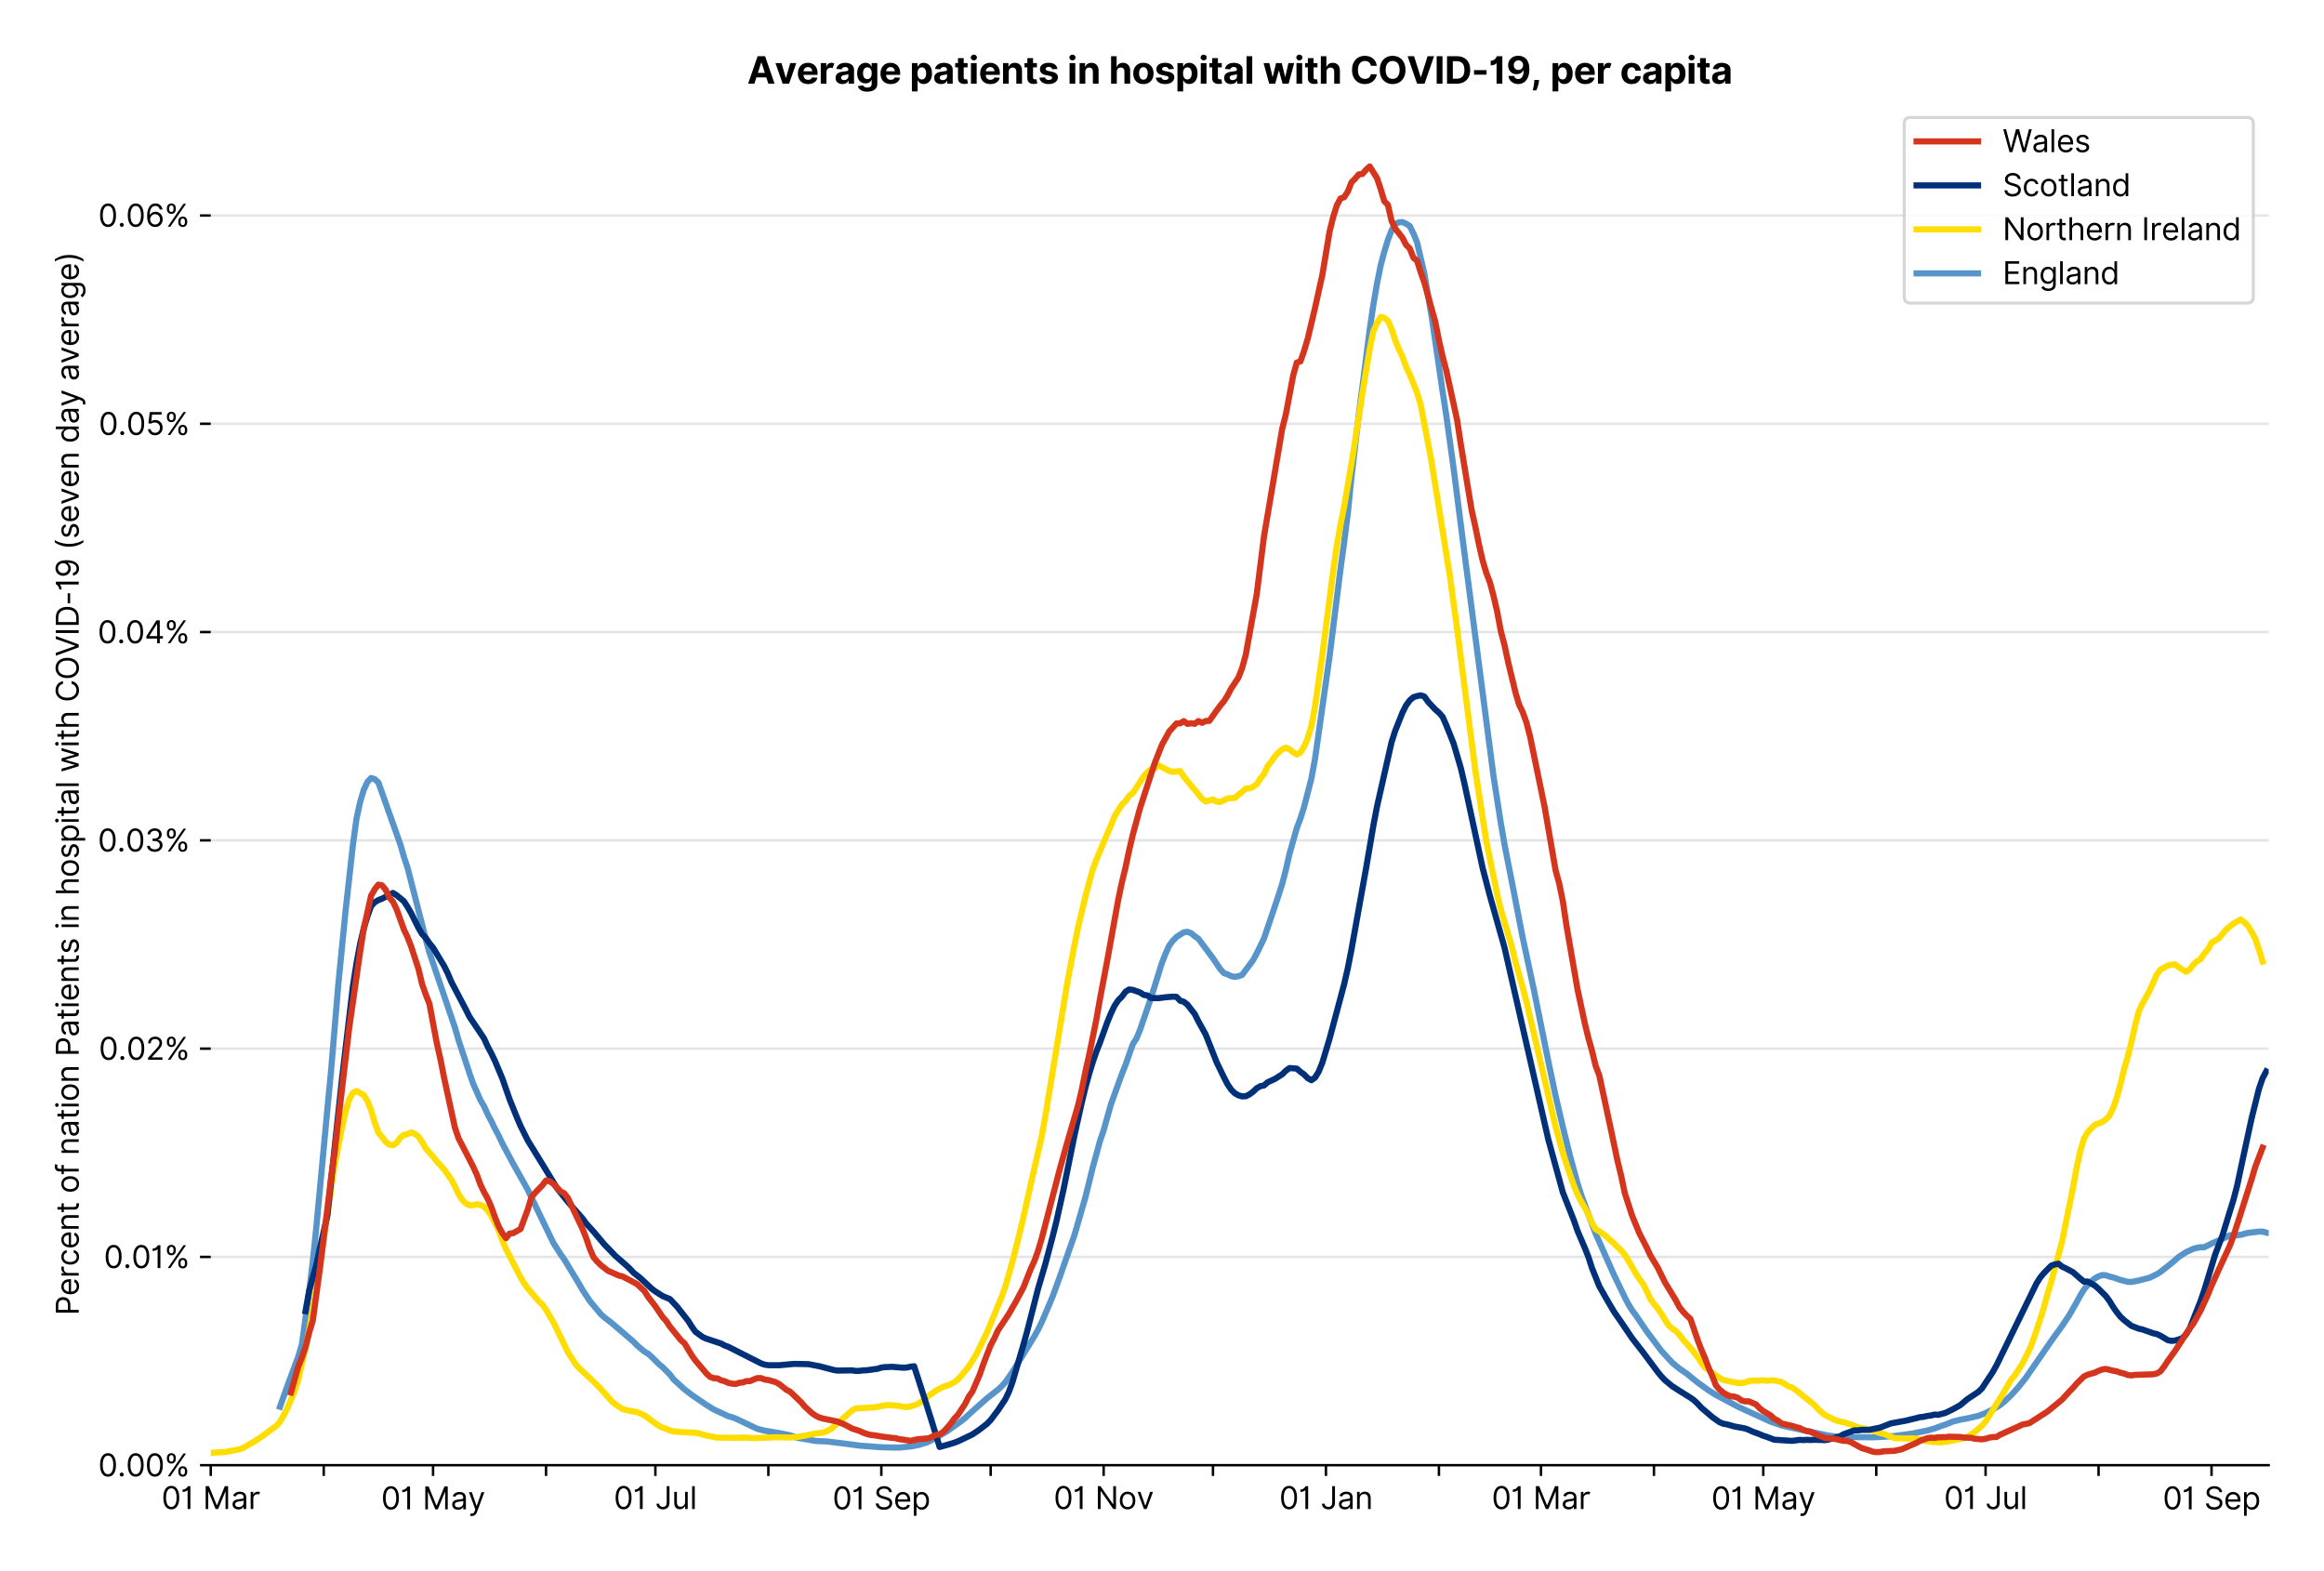 <?xml version="1.0" encoding="utf-8" standalone="no"?>
<!DOCTYPE svg PUBLIC "-//W3C//DTD SVG 1.1//EN"
  "http://www.w3.org/Graphics/SVG/1.1/DTD/svg11.dtd">
<svg version="1.1" viewBox="0 0 756.175 511.234" xmlns="http://www.w3.org/2000/svg" xmlns:xlink="http://www.w3.org/1999/xlink">
 <defs>
  <style type="text/css">*{stroke-linecap:butt;stroke-linejoin:round;}</style>
 </defs>
 <g id="figure_1">
  <g id="patch_1">
   <path d="M 0 511.234 
L 756.175 511.234 
L 756.175 0 
L 0 0 
z
" style="fill:#ffffff;"/>
  </g>
  <g id="axes_1">
   <g id="patch_2">
    <path d="M 68.575 476.745 
L 738.175 476.745 
L 738.175 33.225 
L 68.575 33.225 
z
" style="fill:#ffffff;"/>
   </g>
   <g id="matplotlib.axis_1">
    <g id="xtick_1">
     <g id="line2d_1">
      <defs>
       <path d="M 0 0 
L 0 3.5 
" id="me0ed975173" style="stroke:#000000;stroke-width:0.8;"/>
      </defs>
      <g>
       <use style="stroke:#000000;stroke-width:0.8;" x="68.575" xlink:href="#me0ed975173" y="476.745"/>
      </g>
     </g>
     <g id="text_1">
      <!-- 01 Mar -->
      <g transform="translate(52.538 491.018)scale(0.1 -0.1)">
       <defs>
        <path d="M 2000 -64 
Q 1230 -64 806 561 
Q 382 1186 382 2327 
Q 382 3459 809 4088 
Q 1236 4718 2000 4718 
Q 2764 4718 3191 4088 
Q 3618 3459 3618 2327 
Q 3618 1186 3194 561 
Q 2771 -64 2000 -64 
z
M 2000 436 
Q 2509 436 2791 927 
Q 3073 1418 3073 2327 
Q 3073 3234 2789 3730 
Q 2505 4227 2000 4227 
Q 1496 4227 1211 3730 
Q 927 3234 927 2327 
Q 927 1418 1210 927 
Q 1493 436 2000 436 
z
" id="Inter-Regular-30" transform="scale(0.016)"/>
        <path d="M 1973 4655 
L 1973 0 
L 1409 0 
L 1409 3836 
L 1373 3836 
Q 1341 3773 1209 3692 
Q 1077 3611 868 3551 
Q 659 3491 391 3491 
L 391 3964 
Q 661 3964 859 4061 
Q 1057 4159 1190 4291 
Q 1323 4423 1392 4529 
Q 1461 4636 1473 4655 
L 1973 4655 
z
" id="Inter-Regular-31" transform="scale(0.016)"/>
        <path id="Inter-Regular-20" transform="scale(0.016)"/>
        <path d="M 564 4655 
L 1236 4655 
L 2818 791 
L 2873 791 
L 4455 4655 
L 5127 4655 
L 5127 0 
L 4600 0 
L 4600 3536 
L 4555 3536 
L 3100 0 
L 2591 0 
L 1136 3536 
L 1091 3536 
L 1091 0 
L 564 0 
L 564 4655 
z
" id="Inter-Regular-4d" transform="scale(0.016)"/>
        <path d="M 1518 -82 
Q 1186 -82 916 44 
Q 646 170 486 410 
Q 327 650 327 991 
Q 327 1291 445 1478 
Q 564 1666 761 1773 
Q 959 1880 1199 1933 
Q 1439 1986 1682 2018 
Q 2000 2059 2199 2080 
Q 2398 2102 2490 2154 
Q 2582 2207 2582 2336 
L 2582 2355 
Q 2582 2691 2399 2877 
Q 2216 3064 1846 3064 
Q 1461 3064 1243 2895 
Q 1025 2727 936 2536 
L 427 2718 
Q 564 3036 792 3214 
Q 1021 3393 1292 3464 
Q 1564 3536 1827 3536 
Q 1996 3536 2215 3496 
Q 2434 3457 2640 3334 
Q 2846 3211 2982 2963 
Q 3118 2716 3118 2300 
L 3118 0 
L 2582 0 
L 2582 473 
L 2555 473 
Q 2500 359 2373 229 
Q 2246 100 2034 9 
Q 1823 -82 1518 -82 
z
M 1600 400 
Q 1918 400 2137 525 
Q 2357 650 2469 847 
Q 2582 1045 2582 1264 
L 2582 1755 
Q 2548 1714 2433 1681 
Q 2318 1648 2169 1624 
Q 2021 1600 1881 1583 
Q 1741 1566 1655 1555 
Q 1446 1527 1265 1467 
Q 1084 1407 974 1287 
Q 864 1168 864 964 
Q 864 684 1072 542 
Q 1280 400 1600 400 
z
" id="Inter-Regular-61" transform="scale(0.016)"/>
        <path d="M 491 0 
L 491 3491 
L 1009 3491 
L 1009 2964 
L 1046 2964 
Q 1139 3223 1389 3384 
Q 1639 3545 1955 3545 
Q 2100 3545 2209 3511 
Q 2318 3477 2400 3418 
L 2218 2964 
Q 2161 2993 2085 3010 
Q 2009 3027 1909 3027 
Q 1527 3027 1277 2794 
Q 1027 2561 1027 2209 
L 1027 0 
L 491 0 
z
" id="Inter-Regular-72" transform="scale(0.016)"/>
       </defs>
       <use xlink:href="#Inter-Regular-30"/>
       <use x="62.5" xlink:href="#Inter-Regular-31"/>
       <use x="106.676" xlink:href="#Inter-Regular-20"/>
       <use x="134.801" xlink:href="#Inter-Regular-4d"/>
       <use x="225.994" xlink:href="#Inter-Regular-61"/>
       <use x="282.386" xlink:href="#Inter-Regular-72"/>
      </g>
     </g>
    </g>
    <g id="xtick_2">
     <g id="line2d_2">
      <g>
       <use style="stroke:#000000;stroke-width:0.8;" x="105.335" xlink:href="#me0ed975173" y="476.745"/>
      </g>
     </g>
    </g>
    <g id="xtick_3">
     <g id="line2d_3">
      <g>
       <use style="stroke:#000000;stroke-width:0.8;" x="140.909" xlink:href="#me0ed975173" y="476.745"/>
      </g>
     </g>
     <g id="text_2">
      <!-- 01 May -->
      <g transform="translate(124.006 491.117)scale(0.1 -0.1)">
       <defs>
        <path d="M 818 -1355 
Q 682 -1355 575 -1333 
Q 468 -1311 427 -1291 
L 564 -818 
Q 857 -893 1053 -814 
Q 1250 -736 1391 -345 
L 1509 -18 
L 218 3491 
L 800 3491 
L 1764 709 
L 1800 709 
L 2764 3491 
L 3346 3491 
L 1846 -564 
Q 1550 -1355 818 -1355 
z
" id="Inter-Regular-79" transform="scale(0.016)"/>
       </defs>
       <use xlink:href="#Inter-Regular-30"/>
       <use x="62.5" xlink:href="#Inter-Regular-31"/>
       <use x="106.676" xlink:href="#Inter-Regular-20"/>
       <use x="134.801" xlink:href="#Inter-Regular-4d"/>
       <use x="225.994" xlink:href="#Inter-Regular-61"/>
       <use x="282.386" xlink:href="#Inter-Regular-79"/>
      </g>
     </g>
    </g>
    <g id="xtick_4">
     <g id="line2d_4">
      <g>
       <use style="stroke:#000000;stroke-width:0.8;" x="177.669" xlink:href="#me0ed975173" y="476.745"/>
      </g>
     </g>
    </g>
    <g id="xtick_5">
     <g id="line2d_5">
      <g>
       <use style="stroke:#000000;stroke-width:0.8;" x="213.244" xlink:href="#me0ed975173" y="476.745"/>
      </g>
     </g>
     <g id="text_3">
      <!-- 01 Jul -->
      <g transform="translate(199.7 491.018)scale(0.1 -0.1)">
       <defs>
        <path d="M 2346 4655 
L 2909 4655 
L 2909 1327 
Q 2909 657 2549 296 
Q 2189 -64 1582 -64 
Q 1200 -64 902 76 
Q 605 216 434 475 
Q 264 734 264 1091 
L 818 1091 
Q 818 795 1034 615 
Q 1250 436 1582 436 
Q 1948 436 2147 664 
Q 2346 893 2346 1327 
L 2346 4655 
z
" id="Inter-Regular-4a" transform="scale(0.016)"/>
        <path d="M 2691 1427 
L 2691 3491 
L 3227 3491 
L 3227 0 
L 2691 0 
L 2691 591 
L 2655 591 
Q 2532 325 2273 140 
Q 2014 -45 1618 -45 
Q 1127 -45 809 280 
Q 491 605 491 1273 
L 491 3491 
L 1027 3491 
L 1027 1309 
Q 1027 927 1242 700 
Q 1457 473 1791 473 
Q 1991 473 2199 575 
Q 2407 677 2549 888 
Q 2691 1100 2691 1427 
z
" id="Inter-Regular-75" transform="scale(0.016)"/>
        <path d="M 1027 4655 
L 1027 0 
L 491 0 
L 491 4655 
L 1027 4655 
z
" id="Inter-Regular-6c" transform="scale(0.016)"/>
       </defs>
       <use xlink:href="#Inter-Regular-30"/>
       <use x="62.5" xlink:href="#Inter-Regular-31"/>
       <use x="106.676" xlink:href="#Inter-Regular-20"/>
       <use x="134.801" xlink:href="#Inter-Regular-4a"/>
       <use x="189.063" xlink:href="#Inter-Regular-75"/>
       <use x="247.159" xlink:href="#Inter-Regular-6c"/>
      </g>
     </g>
    </g>
    <g id="xtick_6">
     <g id="line2d_6">
      <g>
       <use style="stroke:#000000;stroke-width:0.8;" x="250.004" xlink:href="#me0ed975173" y="476.745"/>
      </g>
     </g>
    </g>
    <g id="xtick_7">
     <g id="line2d_7">
      <g>
       <use style="stroke:#000000;stroke-width:0.8;" x="286.764" xlink:href="#me0ed975173" y="476.745"/>
      </g>
     </g>
     <g id="text_4">
      <!-- 01 Sep -->
      <g transform="translate(270.876 491.117)scale(0.1 -0.1)">
       <defs>
        <path d="M 3109 3491 
Q 3068 3836 2777 4027 
Q 2486 4218 2064 4218 
Q 1600 4218 1318 3999 
Q 1036 3780 1036 3445 
Q 1036 3195 1189 3042 
Q 1343 2889 1553 2803 
Q 1764 2718 1936 2673 
L 2409 2545 
Q 2591 2498 2815 2414 
Q 3039 2330 3244 2185 
Q 3450 2041 3584 1816 
Q 3718 1591 3718 1264 
Q 3718 886 3521 581 
Q 3325 277 2949 97 
Q 2573 -82 2036 -82 
Q 1286 -82 845 272 
Q 405 627 364 1200 
L 946 1200 
Q 968 936 1124 764 
Q 1280 593 1519 510 
Q 1759 427 2036 427 
Q 2359 427 2616 533 
Q 2873 639 3023 828 
Q 3173 1018 3173 1273 
Q 3173 1505 3043 1650 
Q 2914 1795 2702 1886 
Q 2491 1977 2246 2045 
L 1673 2209 
Q 1127 2366 809 2657 
Q 491 2948 491 3418 
Q 491 3809 703 4101 
Q 916 4393 1276 4555 
Q 1636 4718 2082 4718 
Q 2532 4718 2882 4558 
Q 3232 4398 3437 4120 
Q 3643 3843 3655 3491 
L 3109 3491 
z
" id="Inter-Regular-53" transform="scale(0.016)"/>
        <path d="M 1955 -73 
Q 1450 -73 1085 151 
Q 721 375 524 778 
Q 327 1182 327 1718 
Q 327 2255 524 2665 
Q 721 3075 1074 3305 
Q 1427 3536 1900 3536 
Q 2173 3536 2439 3445 
Q 2705 3355 2923 3151 
Q 3141 2948 3270 2614 
Q 3400 2280 3400 1791 
L 3400 1564 
L 866 1564 
Q 884 1005 1183 707 
Q 1482 409 1955 409 
Q 2271 409 2498 545 
Q 2725 682 2827 955 
L 3346 809 
Q 3223 414 2854 170 
Q 2486 -73 1955 -73 
z
M 866 2027 
L 2855 2027 
Q 2855 2470 2595 2762 
Q 2336 3055 1900 3055 
Q 1593 3055 1368 2911 
Q 1143 2768 1013 2533 
Q 884 2298 866 2027 
z
" id="Inter-Regular-65" transform="scale(0.016)"/>
        <path d="M 491 -1309 
L 491 3491 
L 1009 3491 
L 1009 2936 
L 1073 2936 
Q 1132 3027 1237 3169 
Q 1343 3311 1542 3423 
Q 1741 3536 2082 3536 
Q 2523 3536 2859 3315 
Q 3196 3095 3384 2690 
Q 3573 2286 3573 1736 
Q 3573 1182 3384 776 
Q 3196 370 2861 148 
Q 2527 -73 2091 -73 
Q 1755 -73 1552 39 
Q 1350 152 1241 296 
Q 1132 441 1073 536 
L 1027 536 
L 1027 -1309 
L 491 -1309 
z
M 1018 1745 
Q 1018 1152 1276 780 
Q 1534 409 2018 409 
Q 2355 409 2581 587 
Q 2807 766 2921 1069 
Q 3036 1373 3036 1745 
Q 3036 2114 2923 2410 
Q 2811 2707 2585 2881 
Q 2359 3055 2018 3055 
Q 1527 3055 1272 2693 
Q 1018 2332 1018 1745 
z
" id="Inter-Regular-70" transform="scale(0.016)"/>
       </defs>
       <use xlink:href="#Inter-Regular-30"/>
       <use x="62.5" xlink:href="#Inter-Regular-31"/>
       <use x="106.676" xlink:href="#Inter-Regular-20"/>
       <use x="134.801" xlink:href="#Inter-Regular-53"/>
       <use x="198.58" xlink:href="#Inter-Regular-65"/>
       <use x="256.818" xlink:href="#Inter-Regular-70"/>
      </g>
     </g>
    </g>
    <g id="xtick_8">
     <g id="line2d_8">
      <g>
       <use style="stroke:#000000;stroke-width:0.8;" x="322.338" xlink:href="#me0ed975173" y="476.745"/>
      </g>
     </g>
    </g>
    <g id="xtick_9">
     <g id="line2d_9">
      <g>
       <use style="stroke:#000000;stroke-width:0.8;" x="359.098" xlink:href="#me0ed975173" y="476.745"/>
      </g>
     </g>
     <g id="text_5">
      <!-- 01 Nov -->
      <g transform="translate(342.827 491.018)scale(0.1 -0.1)">
       <defs>
        <path d="M 4255 4655 
L 4255 0 
L 3709 0 
L 1173 3655 
L 1127 3655 
L 1127 0 
L 564 0 
L 564 4655 
L 1109 4655 
L 3655 991 
L 3700 991 
L 3700 4655 
L 4255 4655 
z
" id="Inter-Regular-4e" transform="scale(0.016)"/>
        <path d="M 1909 -73 
Q 1436 -73 1080 152 
Q 725 377 526 781 
Q 327 1186 327 1727 
Q 327 2273 526 2679 
Q 725 3086 1080 3311 
Q 1436 3536 1909 3536 
Q 2382 3536 2737 3311 
Q 3093 3086 3292 2679 
Q 3491 2273 3491 1727 
Q 3491 1186 3292 781 
Q 3093 377 2737 152 
Q 2382 -73 1909 -73 
z
M 1909 409 
Q 2268 409 2500 593 
Q 2732 777 2843 1077 
Q 2955 1377 2955 1727 
Q 2955 2077 2843 2379 
Q 2732 2682 2500 2868 
Q 2268 3055 1909 3055 
Q 1550 3055 1318 2868 
Q 1086 2682 975 2379 
Q 864 2077 864 1727 
Q 864 1377 975 1077 
Q 1086 777 1318 593 
Q 1550 409 1909 409 
z
" id="Inter-Regular-6f" transform="scale(0.016)"/>
        <path d="M 3346 3491 
L 2055 0 
L 1509 0 
L 218 3491 
L 800 3491 
L 1764 709 
L 1800 709 
L 2764 3491 
L 3346 3491 
z
" id="Inter-Regular-76" transform="scale(0.016)"/>
       </defs>
       <use xlink:href="#Inter-Regular-30"/>
       <use x="62.5" xlink:href="#Inter-Regular-31"/>
       <use x="106.676" xlink:href="#Inter-Regular-20"/>
       <use x="134.801" xlink:href="#Inter-Regular-4e"/>
       <use x="210.085" xlink:href="#Inter-Regular-6f"/>
       <use x="269.744" xlink:href="#Inter-Regular-76"/>
      </g>
     </g>
    </g>
    <g id="xtick_10">
     <g id="line2d_10">
      <g>
       <use style="stroke:#000000;stroke-width:0.8;" x="394.673" xlink:href="#me0ed975173" y="476.745"/>
      </g>
     </g>
    </g>
    <g id="xtick_11">
     <g id="line2d_11">
      <g>
       <use style="stroke:#000000;stroke-width:0.8;" x="431.433" xlink:href="#me0ed975173" y="476.745"/>
      </g>
     </g>
     <g id="text_6">
      <!-- 01 Jan -->
      <g transform="translate(416.234 491.018)scale(0.1 -0.1)">
       <defs>
        <path d="M 1027 2100 
L 1027 0 
L 491 0 
L 491 3491 
L 1009 3491 
L 1009 2945 
L 1055 2945 
Q 1177 3211 1427 3373 
Q 1677 3536 2073 3536 
Q 2602 3536 2928 3211 
Q 3255 2886 3255 2218 
L 3255 0 
L 2718 0 
L 2718 2182 
Q 2718 2593 2504 2824 
Q 2291 3055 1918 3055 
Q 1534 3055 1280 2806 
Q 1027 2557 1027 2100 
z
" id="Inter-Regular-6e" transform="scale(0.016)"/>
       </defs>
       <use xlink:href="#Inter-Regular-30"/>
       <use x="62.5" xlink:href="#Inter-Regular-31"/>
       <use x="106.676" xlink:href="#Inter-Regular-20"/>
       <use x="134.801" xlink:href="#Inter-Regular-4a"/>
       <use x="189.063" xlink:href="#Inter-Regular-61"/>
       <use x="245.455" xlink:href="#Inter-Regular-6e"/>
      </g>
     </g>
    </g>
    <g id="xtick_12">
     <g id="line2d_12">
      <g>
       <use style="stroke:#000000;stroke-width:0.8;" x="468.193" xlink:href="#me0ed975173" y="476.745"/>
      </g>
     </g>
    </g>
    <g id="xtick_13">
     <g id="line2d_13">
      <g>
       <use style="stroke:#000000;stroke-width:0.8;" x="501.396" xlink:href="#me0ed975173" y="476.745"/>
      </g>
     </g>
     <g id="text_7">
      <!-- 01 Mar -->
      <g transform="translate(485.359 491.018)scale(0.1 -0.1)">
       <use xlink:href="#Inter-Regular-30"/>
       <use x="62.5" xlink:href="#Inter-Regular-31"/>
       <use x="106.676" xlink:href="#Inter-Regular-20"/>
       <use x="134.801" xlink:href="#Inter-Regular-4d"/>
       <use x="225.994" xlink:href="#Inter-Regular-61"/>
       <use x="282.386" xlink:href="#Inter-Regular-72"/>
      </g>
     </g>
    </g>
    <g id="xtick_14">
     <g id="line2d_14">
      <g>
       <use style="stroke:#000000;stroke-width:0.8;" x="538.156" xlink:href="#me0ed975173" y="476.745"/>
      </g>
     </g>
    </g>
    <g id="xtick_15">
     <g id="line2d_15">
      <g>
       <use style="stroke:#000000;stroke-width:0.8;" x="573.73" xlink:href="#me0ed975173" y="476.745"/>
      </g>
     </g>
     <g id="text_8">
      <!-- 01 May -->
      <g transform="translate(556.827 491.117)scale(0.1 -0.1)">
       <use xlink:href="#Inter-Regular-30"/>
       <use x="62.5" xlink:href="#Inter-Regular-31"/>
       <use x="106.676" xlink:href="#Inter-Regular-20"/>
       <use x="134.801" xlink:href="#Inter-Regular-4d"/>
       <use x="225.994" xlink:href="#Inter-Regular-61"/>
       <use x="282.386" xlink:href="#Inter-Regular-79"/>
      </g>
     </g>
    </g>
    <g id="xtick_16">
     <g id="line2d_16">
      <g>
       <use style="stroke:#000000;stroke-width:0.8;" x="610.49" xlink:href="#me0ed975173" y="476.745"/>
      </g>
     </g>
    </g>
    <g id="xtick_17">
     <g id="line2d_17">
      <g>
       <use style="stroke:#000000;stroke-width:0.8;" x="646.064" xlink:href="#me0ed975173" y="476.745"/>
      </g>
     </g>
     <g id="text_9">
      <!-- 01 Jul -->
      <g transform="translate(632.521 491.018)scale(0.1 -0.1)">
       <use xlink:href="#Inter-Regular-30"/>
       <use x="62.5" xlink:href="#Inter-Regular-31"/>
       <use x="106.676" xlink:href="#Inter-Regular-20"/>
       <use x="134.801" xlink:href="#Inter-Regular-4a"/>
       <use x="189.063" xlink:href="#Inter-Regular-75"/>
       <use x="247.159" xlink:href="#Inter-Regular-6c"/>
      </g>
     </g>
    </g>
    <g id="xtick_18">
     <g id="line2d_18">
      <g>
       <use style="stroke:#000000;stroke-width:0.8;" x="682.824" xlink:href="#me0ed975173" y="476.745"/>
      </g>
     </g>
    </g>
    <g id="xtick_19">
     <g id="line2d_19">
      <g>
       <use style="stroke:#000000;stroke-width:0.8;" x="719.584" xlink:href="#me0ed975173" y="476.745"/>
      </g>
     </g>
     <g id="text_10">
      <!-- 01 Sep -->
      <g transform="translate(703.697 491.117)scale(0.1 -0.1)">
       <use xlink:href="#Inter-Regular-30"/>
       <use x="62.5" xlink:href="#Inter-Regular-31"/>
       <use x="106.676" xlink:href="#Inter-Regular-20"/>
       <use x="134.801" xlink:href="#Inter-Regular-53"/>
       <use x="198.58" xlink:href="#Inter-Regular-65"/>
       <use x="256.818" xlink:href="#Inter-Regular-70"/>
      </g>
     </g>
    </g>
   </g>
   <g id="matplotlib.axis_2">
    <g id="ytick_1">
     <g id="line2d_20">
      <path clip-path="url(#p334d317867)" d="M 68.575 476.745 
L 738.175 476.745 
" style="fill:none;stroke:#e5e5e5;stroke-linecap:square;stroke-width:0.8;"/>
     </g>
     <g id="line2d_21">
      <defs>
       <path d="M 0 0 
L -3.5 0 
" id="m64c5beebf5" style="stroke:#000000;stroke-width:0.8;"/>
      </defs>
      <g>
       <use style="stroke:#000000;stroke-width:0.8;" x="68.575" xlink:href="#m64c5beebf5" y="476.745"/>
      </g>
     </g>
     <g id="text_11">
      <!-- 0.00% -->
      <g transform="translate(31.944 480.382)scale(0.1 -0.1)">
       <defs>
        <path d="M 882 -36 
Q 714 -36 593 84 
Q 473 205 473 373 
Q 473 541 593 661 
Q 714 782 882 782 
Q 1050 782 1170 661 
Q 1291 541 1291 373 
Q 1291 205 1170 84 
Q 1050 -36 882 -36 
z
" id="Inter-Regular-2e" transform="scale(0.016)"/>
        <path d="M 2855 873 
L 2855 1118 
Q 2855 1373 2960 1585 
Q 3066 1798 3269 1926 
Q 3473 2055 3764 2055 
Q 4059 2055 4259 1926 
Q 4459 1798 4561 1585 
Q 4664 1373 4664 1118 
L 4664 873 
Q 4664 618 4560 405 
Q 4457 193 4256 64 
Q 4055 -64 3764 -64 
Q 3468 -64 3266 64 
Q 3064 193 2959 405 
Q 2855 618 2855 873 
z
M 536 3536 
L 536 3782 
Q 536 4036 642 4248 
Q 748 4461 951 4589 
Q 1155 4718 1446 4718 
Q 1741 4718 1941 4589 
Q 2141 4461 2243 4248 
Q 2346 4036 2346 3782 
L 2346 3536 
Q 2346 3282 2242 3069 
Q 2139 2857 1937 2728 
Q 1736 2600 1446 2600 
Q 1150 2600 948 2728 
Q 746 2857 641 3069 
Q 536 3282 536 3536 
z
M 709 0 
L 3909 4655 
L 4427 4655 
L 1227 0 
L 709 0 
z
M 3318 1118 
L 3318 873 
Q 3318 661 3418 494 
Q 3518 327 3764 327 
Q 4002 327 4101 494 
Q 4200 661 4200 873 
L 4200 1118 
Q 4200 1330 4104 1497 
Q 4009 1664 3764 1664 
Q 3525 1664 3421 1497 
Q 3318 1330 3318 1118 
z
M 1000 3782 
L 1000 3536 
Q 1000 3325 1100 3158 
Q 1200 2991 1446 2991 
Q 1684 2991 1783 3158 
Q 1882 3325 1882 3536 
L 1882 3782 
Q 1882 3993 1786 4160 
Q 1691 4327 1446 4327 
Q 1207 4327 1103 4160 
Q 1000 3993 1000 3782 
z
" id="Inter-Regular-25" transform="scale(0.016)"/>
       </defs>
       <use xlink:href="#Inter-Regular-30"/>
       <use x="62.5" xlink:href="#Inter-Regular-2e"/>
       <use x="90.057" xlink:href="#Inter-Regular-30"/>
       <use x="152.557" xlink:href="#Inter-Regular-30"/>
       <use x="215.057" xlink:href="#Inter-Regular-25"/>
      </g>
     </g>
    </g>
    <g id="ytick_2">
     <g id="line2d_22">
      <path clip-path="url(#p334d317867)" d="M 68.575 408.975 
L 738.175 408.975 
" style="fill:none;stroke:#e5e5e5;stroke-linecap:square;stroke-width:0.8;"/>
     </g>
     <g id="line2d_23">
      <g>
       <use style="stroke:#000000;stroke-width:0.8;" x="68.575" xlink:href="#m64c5beebf5" y="408.975"/>
      </g>
     </g>
     <g id="text_12">
      <!-- 0.01% -->
      <g transform="translate(33.777 412.611)scale(0.1 -0.1)">
       <use xlink:href="#Inter-Regular-30"/>
       <use x="62.5" xlink:href="#Inter-Regular-2e"/>
       <use x="90.057" xlink:href="#Inter-Regular-30"/>
       <use x="152.557" xlink:href="#Inter-Regular-31"/>
       <use x="196.733" xlink:href="#Inter-Regular-25"/>
      </g>
     </g>
    </g>
    <g id="ytick_3">
     <g id="line2d_24">
      <path clip-path="url(#p334d317867)" d="M 68.575 341.204 
L 738.175 341.204 
" style="fill:none;stroke:#e5e5e5;stroke-linecap:square;stroke-width:0.8;"/>
     </g>
     <g id="line2d_25">
      <g>
       <use style="stroke:#000000;stroke-width:0.8;" x="68.575" xlink:href="#m64c5beebf5" y="341.204"/>
      </g>
     </g>
     <g id="text_13">
      <!-- 0.02% -->
      <g transform="translate(32.142 344.841)scale(0.1 -0.1)">
       <defs>
        <path d="M 482 0 
L 482 409 
L 2018 2091 
Q 2289 2386 2464 2605 
Q 2639 2825 2724 3019 
Q 2809 3214 2809 3427 
Q 2809 3795 2553 4011 
Q 2298 4227 1918 4227 
Q 1514 4227 1275 3985 
Q 1036 3743 1036 3345 
L 500 3345 
Q 500 3755 688 4064 
Q 877 4373 1203 4545 
Q 1530 4718 1936 4718 
Q 2346 4718 2661 4545 
Q 2977 4373 3156 4079 
Q 3336 3786 3336 3427 
Q 3336 3170 3244 2926 
Q 3152 2682 2926 2383 
Q 2700 2084 2300 1655 
L 1255 536 
L 1255 500 
L 3418 500 
L 3418 0 
L 482 0 
z
" id="Inter-Regular-32" transform="scale(0.016)"/>
       </defs>
       <use xlink:href="#Inter-Regular-30"/>
       <use x="62.5" xlink:href="#Inter-Regular-2e"/>
       <use x="90.057" xlink:href="#Inter-Regular-30"/>
       <use x="152.557" xlink:href="#Inter-Regular-32"/>
       <use x="213.068" xlink:href="#Inter-Regular-25"/>
      </g>
     </g>
    </g>
    <g id="ytick_4">
     <g id="line2d_26">
      <path clip-path="url(#p334d317867)" d="M 68.575 273.434 
L 738.175 273.434 
" style="fill:none;stroke:#e5e5e5;stroke-linecap:square;stroke-width:0.8;"/>
     </g>
     <g id="line2d_27">
      <g>
       <use style="stroke:#000000;stroke-width:0.8;" x="68.575" xlink:href="#m64c5beebf5" y="273.434"/>
      </g>
     </g>
     <g id="text_14">
      <!-- 0.03% -->
      <g transform="translate(31.83 277.07)scale(0.1 -0.1)">
       <defs>
        <path d="M 2055 -64 
Q 1605 -64 1253 90 
Q 902 245 696 521 
Q 491 798 473 1164 
L 1046 1164 
Q 1071 827 1356 631 
Q 1641 436 2046 436 
Q 2493 436 2783 664 
Q 3073 893 3073 1264 
Q 3073 1650 2787 1893 
Q 2502 2136 1973 2136 
L 1600 2136 
L 1600 2636 
L 1973 2636 
Q 2386 2636 2647 2856 
Q 2909 3077 2909 3445 
Q 2909 3798 2679 4012 
Q 2450 4227 2064 4227 
Q 1823 4227 1610 4139 
Q 1398 4052 1264 3887 
Q 1130 3723 1118 3491 
L 573 3491 
Q 586 3857 793 4133 
Q 1000 4409 1335 4563 
Q 1671 4718 2073 4718 
Q 2505 4718 2814 4544 
Q 3123 4370 3289 4086 
Q 3455 3802 3455 3473 
Q 3455 3080 3249 2802 
Q 3043 2525 2691 2418 
L 2691 2382 
Q 3132 2309 3379 2008 
Q 3627 1707 3627 1264 
Q 3627 884 3421 583 
Q 3216 282 2861 109 
Q 2507 -64 2055 -64 
z
" id="Inter-Regular-33" transform="scale(0.016)"/>
       </defs>
       <use xlink:href="#Inter-Regular-30"/>
       <use x="62.5" xlink:href="#Inter-Regular-2e"/>
       <use x="90.057" xlink:href="#Inter-Regular-30"/>
       <use x="152.557" xlink:href="#Inter-Regular-33"/>
       <use x="216.193" xlink:href="#Inter-Regular-25"/>
      </g>
     </g>
    </g>
    <g id="ytick_5">
     <g id="line2d_28">
      <path clip-path="url(#p334d317867)" d="M 68.575 205.663 
L 738.175 205.663 
" style="fill:none;stroke:#e5e5e5;stroke-linecap:square;stroke-width:0.8;"/>
     </g>
     <g id="line2d_29">
      <g>
       <use style="stroke:#000000;stroke-width:0.8;" x="68.575" xlink:href="#m64c5beebf5" y="205.663"/>
      </g>
     </g>
     <g id="text_15">
      <!-- 0.04% -->
      <g transform="translate(31.773 209.3)scale(0.1 -0.1)">
       <defs>
        <path d="M 373 955 
L 373 1418 
L 2418 4655 
L 3100 4655 
L 3100 1455 
L 3736 1455 
L 3736 955 
L 3100 955 
L 3100 0 
L 2564 0 
L 2564 955 
L 373 955 
z
M 2564 1455 
L 2564 3936 
L 2527 3936 
L 982 1491 
L 982 1455 
L 2564 1455 
z
" id="Inter-Regular-34" transform="scale(0.016)"/>
       </defs>
       <use xlink:href="#Inter-Regular-30"/>
       <use x="62.5" xlink:href="#Inter-Regular-2e"/>
       <use x="90.057" xlink:href="#Inter-Regular-30"/>
       <use x="152.557" xlink:href="#Inter-Regular-34"/>
       <use x="216.761" xlink:href="#Inter-Regular-25"/>
      </g>
     </g>
    </g>
    <g id="ytick_6">
     <g id="line2d_30">
      <path clip-path="url(#p334d317867)" d="M 68.575 137.893 
L 738.175 137.893 
" style="fill:none;stroke:#e5e5e5;stroke-linecap:square;stroke-width:0.8;"/>
     </g>
     <g id="line2d_31">
      <g>
       <use style="stroke:#000000;stroke-width:0.8;" x="68.575" xlink:href="#m64c5beebf5" y="137.893"/>
      </g>
     </g>
     <g id="text_16">
      <!-- 0.05% -->
      <g transform="translate(32.114 141.529)scale(0.1 -0.1)">
       <defs>
        <path d="M 1936 -64 
Q 1536 -64 1216 95 
Q 896 255 702 532 
Q 509 809 491 1164 
L 1036 1164 
Q 1068 848 1324 642 
Q 1580 436 1936 436 
Q 2223 436 2447 570 
Q 2671 705 2799 940 
Q 2927 1175 2927 1473 
Q 2927 1777 2794 2017 
Q 2661 2257 2429 2395 
Q 2198 2534 1900 2536 
Q 1686 2539 1461 2472 
Q 1236 2405 1091 2300 
L 564 2364 
L 846 4655 
L 3264 4655 
L 3264 4155 
L 1318 4155 
L 1155 2782 
L 1182 2782 
Q 1325 2895 1541 2970 
Q 1757 3045 1991 3045 
Q 2418 3045 2753 2842 
Q 3089 2639 3281 2286 
Q 3473 1934 3473 1482 
Q 3473 1036 3274 687 
Q 3075 339 2727 137 
Q 2380 -64 1936 -64 
z
" id="Inter-Regular-35" transform="scale(0.016)"/>
       </defs>
       <use xlink:href="#Inter-Regular-30"/>
       <use x="62.5" xlink:href="#Inter-Regular-2e"/>
       <use x="90.057" xlink:href="#Inter-Regular-30"/>
       <use x="152.557" xlink:href="#Inter-Regular-35"/>
       <use x="213.352" xlink:href="#Inter-Regular-25"/>
      </g>
     </g>
    </g>
    <g id="ytick_7">
     <g id="line2d_32">
      <path clip-path="url(#p334d317867)" d="M 68.575 70.122 
L 738.175 70.122 
" style="fill:none;stroke:#e5e5e5;stroke-linecap:square;stroke-width:0.8;"/>
     </g>
     <g id="line2d_33">
      <g>
       <use style="stroke:#000000;stroke-width:0.8;" x="68.575" xlink:href="#m64c5beebf5" y="70.122"/>
      </g>
     </g>
     <g id="text_17">
      <!-- 0.06% -->
      <g transform="translate(31.958 73.759)scale(0.1 -0.1)">
       <defs>
        <path d="M 2027 -64 
Q 1741 -59 1454 45 
Q 1168 150 932 399 
Q 696 648 552 1074 
Q 409 1500 409 2145 
Q 409 3386 861 4056 
Q 1314 4727 2100 4727 
Q 2686 4727 3073 4384 
Q 3461 4041 3546 3491 
L 2991 3491 
Q 2914 3811 2691 4019 
Q 2468 4227 2100 4227 
Q 1559 4227 1249 3755 
Q 939 3284 936 2427 
L 973 2427 
Q 1164 2716 1461 2880 
Q 1759 3045 2118 3045 
Q 2518 3045 2850 2846 
Q 3182 2648 3382 2299 
Q 3582 1950 3582 1500 
Q 3582 1068 3389 710 
Q 3196 352 2847 142 
Q 2498 -68 2027 -64 
z
M 2027 436 
Q 2314 436 2542 579 
Q 2771 723 2903 964 
Q 3036 1205 3036 1500 
Q 3036 1789 2908 2026 
Q 2780 2264 2556 2404 
Q 2332 2545 2046 2545 
Q 1757 2545 1525 2397 
Q 1293 2250 1157 2010 
Q 1021 1770 1018 1491 
Q 1018 1214 1149 973 
Q 1280 732 1508 584 
Q 1736 436 2027 436 
z
" id="Inter-Regular-36" transform="scale(0.016)"/>
       </defs>
       <use xlink:href="#Inter-Regular-30"/>
       <use x="62.5" xlink:href="#Inter-Regular-2e"/>
       <use x="90.057" xlink:href="#Inter-Regular-30"/>
       <use x="152.557" xlink:href="#Inter-Regular-36"/>
       <use x="214.915" xlink:href="#Inter-Regular-25"/>
      </g>
     </g>
    </g>
    <g id="text_18">
     <!-- Percent of nation Patients in hospital with COVID-19 (seven day average) -->
     <g transform="translate(25.614 428.013)rotate(-90)scale(0.1 -0.1)">
      <defs>
       <path d="M 564 0 
L 564 4655 
L 2136 4655 
Q 2684 4655 3033 4458 
Q 3382 4261 3550 3927 
Q 3718 3593 3718 3182 
Q 3718 2770 3551 2434 
Q 3384 2098 3036 1899 
Q 2689 1700 2146 1700 
L 1127 1700 
L 1127 0 
L 564 0 
z
M 1127 2200 
L 2127 2200 
Q 2689 2200 2926 2482 
Q 3164 2764 3164 3182 
Q 3164 3602 2925 3878 
Q 2686 4155 2118 4155 
L 1127 4155 
L 1127 2200 
z
" id="Inter-Regular-50" transform="scale(0.016)"/>
       <path d="M 1909 -73 
Q 1418 -73 1063 159 
Q 709 391 518 798 
Q 327 1205 327 1727 
Q 327 2259 524 2667 
Q 721 3075 1074 3305 
Q 1427 3536 1900 3536 
Q 2268 3536 2563 3400 
Q 2859 3264 3047 3018 
Q 3236 2773 3282 2445 
L 2746 2445 
Q 2684 2684 2474 2869 
Q 2264 3055 1909 3055 
Q 1439 3055 1151 2697 
Q 864 2339 864 1745 
Q 864 1139 1148 774 
Q 1432 409 1909 409 
Q 2223 409 2447 570 
Q 2671 732 2746 1018 
L 3282 1018 
Q 3236 709 3058 462 
Q 2880 216 2588 71 
Q 2296 -73 1909 -73 
z
" id="Inter-Regular-63" transform="scale(0.016)"/>
       <path d="M 2009 3491 
L 2009 3036 
L 1264 3036 
L 1264 1000 
Q 1264 773 1331 660 
Q 1398 548 1503 510 
Q 1609 473 1727 473 
Q 1816 473 1873 483 
Q 1930 493 1964 500 
L 2073 18 
Q 2018 -2 1920 -23 
Q 1823 -45 1673 -45 
Q 1446 -45 1228 52 
Q 1011 150 869 350 
Q 727 550 727 855 
L 727 3036 
L 200 3036 
L 200 3491 
L 727 3491 
L 727 4327 
L 1264 4327 
L 1264 3491 
L 2009 3491 
z
" id="Inter-Regular-74" transform="scale(0.016)"/>
       <path d="M 2046 3491 
L 2046 3036 
L 1264 3036 
L 1264 0 
L 727 0 
L 727 3036 
L 164 3036 
L 164 3491 
L 727 3491 
L 727 3973 
Q 727 4273 868 4473 
Q 1009 4673 1234 4773 
Q 1459 4873 1709 4873 
Q 1907 4873 2032 4841 
Q 2157 4809 2218 4782 
L 2064 4318 
Q 2023 4332 1951 4352 
Q 1880 4373 1764 4373 
Q 1498 4373 1381 4239 
Q 1264 4105 1264 3845 
L 1264 3491 
L 2046 3491 
z
" id="Inter-Regular-66" transform="scale(0.016)"/>
       <path d="M 491 0 
L 491 3491 
L 1027 3491 
L 1027 0 
L 491 0 
z
M 764 4073 
Q 607 4073 494 4179 
Q 382 4286 382 4436 
Q 382 4586 494 4693 
Q 607 4800 764 4800 
Q 921 4800 1033 4693 
Q 1146 4586 1146 4436 
Q 1146 4286 1033 4179 
Q 921 4073 764 4073 
z
" id="Inter-Regular-69" transform="scale(0.016)"/>
       <path d="M 2964 2709 
L 2482 2573 
Q 2411 2755 2245 2914 
Q 2080 3073 1727 3073 
Q 1407 3073 1194 2926 
Q 982 2780 982 2555 
Q 982 2355 1127 2239 
Q 1273 2123 1582 2045 
L 2100 1918 
Q 3027 1691 3027 973 
Q 3027 673 2855 436 
Q 2684 200 2377 63 
Q 2071 -73 1664 -73 
Q 1130 -73 780 159 
Q 430 391 336 836 
L 846 964 
Q 989 400 1655 400 
Q 2030 400 2251 560 
Q 2473 720 2473 945 
Q 2473 1316 1955 1436 
L 1373 1573 
Q 893 1686 669 1926 
Q 446 2166 446 2527 
Q 446 2823 613 3050 
Q 780 3277 1069 3406 
Q 1359 3536 1727 3536 
Q 2246 3536 2542 3309 
Q 2839 3082 2964 2709 
z
" id="Inter-Regular-73" transform="scale(0.016)"/>
       <path d="M 1027 2100 
L 1027 0 
L 491 0 
L 491 4655 
L 1027 4655 
L 1027 2945 
L 1073 2945 
Q 1196 3216 1442 3376 
Q 1689 3536 2100 3536 
Q 2636 3536 2963 3213 
Q 3291 2891 3291 2218 
L 3291 0 
L 2755 0 
L 2755 2182 
Q 2755 2598 2540 2826 
Q 2325 3055 1946 3055 
Q 1548 3055 1287 2806 
Q 1027 2557 1027 2100 
z
" id="Inter-Regular-68" transform="scale(0.016)"/>
       <path d="M 1282 0 
L 218 3491 
L 782 3491 
L 1536 818 
L 1573 818 
L 2318 3491 
L 2891 3491 
L 3627 827 
L 3664 827 
L 4418 3491 
L 4982 3491 
L 3918 0 
L 3391 0 
L 2627 2682 
L 2573 2682 
L 1809 0 
L 1282 0 
z
" id="Inter-Regular-77" transform="scale(0.016)"/>
       <path d="M 4309 3200 
L 3746 3200 
Q 3677 3523 3484 3743 
Q 3291 3964 3018 4077 
Q 2746 4191 2436 4191 
Q 2014 4191 1672 3977 
Q 1330 3764 1128 3348 
Q 927 2932 927 2327 
Q 927 1723 1128 1307 
Q 1330 891 1672 677 
Q 2014 464 2436 464 
Q 2746 464 3018 577 
Q 3291 691 3484 911 
Q 3677 1132 3746 1455 
L 4309 1455 
Q 4223 977 3957 637 
Q 3691 298 3298 117 
Q 2905 -64 2436 -64 
Q 1841 -64 1377 227 
Q 914 518 648 1054 
Q 382 1591 382 2327 
Q 382 3064 648 3600 
Q 914 4136 1377 4427 
Q 1841 4718 2436 4718 
Q 2905 4718 3298 4537 
Q 3691 4357 3957 4017 
Q 4223 3677 4309 3200 
z
" id="Inter-Regular-43" transform="scale(0.016)"/>
       <path d="M 4491 2327 
Q 4491 1591 4225 1054 
Q 3959 518 3495 227 
Q 3032 -64 2436 -64 
Q 1841 -64 1377 227 
Q 914 518 648 1054 
Q 382 1591 382 2327 
Q 382 3064 648 3600 
Q 914 4136 1377 4427 
Q 1841 4718 2436 4718 
Q 3032 4718 3495 4427 
Q 3959 4136 4225 3600 
Q 4491 3064 4491 2327 
z
M 3946 2327 
Q 3946 2932 3744 3348 
Q 3543 3764 3201 3977 
Q 2859 4191 2436 4191 
Q 2014 4191 1672 3977 
Q 1330 3764 1128 3348 
Q 927 2932 927 2327 
Q 927 1723 1128 1307 
Q 1330 891 1672 677 
Q 2014 464 2436 464 
Q 2859 464 3201 677 
Q 3543 891 3744 1307 
Q 3946 1723 3946 2327 
z
" id="Inter-Regular-4f" transform="scale(0.016)"/>
       <path d="M 755 4655 
L 2136 736 
L 2191 736 
L 3573 4655 
L 4164 4655 
L 2455 0 
L 1873 0 
L 164 4655 
L 755 4655 
z
" id="Inter-Regular-56" transform="scale(0.016)"/>
       <path d="M 1127 4655 
L 1127 0 
L 564 0 
L 564 4655 
L 1127 4655 
z
" id="Inter-Regular-49" transform="scale(0.016)"/>
       <path d="M 2000 0 
L 564 0 
L 564 4655 
L 2064 4655 
Q 2741 4655 3223 4376 
Q 3705 4098 3961 3578 
Q 4218 3059 4218 2336 
Q 4218 1609 3959 1085 
Q 3700 561 3204 280 
Q 2709 0 2000 0 
z
M 1127 500 
L 1964 500 
Q 2830 500 3251 992 
Q 3673 1484 3673 2336 
Q 3673 3182 3259 3668 
Q 2846 4155 2027 4155 
L 1127 4155 
L 1127 500 
z
" id="Inter-Regular-44" transform="scale(0.016)"/>
       <path d="M 2491 2245 
L 2491 1745 
L 455 1745 
L 455 2245 
L 2491 2245 
z
" id="Inter-Regular-2d" transform="scale(0.016)"/>
       <path d="M 1964 4727 
Q 2250 4725 2536 4618 
Q 2823 4511 3059 4263 
Q 3296 4016 3439 3590 
Q 3582 3164 3582 2518 
Q 3582 1277 3128 606 
Q 2675 -64 1891 -64 
Q 1305 -64 916 278 
Q 527 620 446 1173 
L 1000 1173 
Q 1075 852 1299 644 
Q 1523 436 1891 436 
Q 2430 436 2742 906 
Q 3055 1377 3055 2236 
L 3018 2236 
Q 2827 1950 2530 1784 
Q 2234 1618 1873 1618 
Q 1473 1618 1140 1817 
Q 807 2016 608 2365 
Q 409 2714 409 3164 
Q 409 3595 601 3952 
Q 793 4309 1142 4520 
Q 1491 4732 1964 4727 
z
M 1964 4227 
Q 1677 4227 1449 4084 
Q 1221 3941 1088 3700 
Q 955 3459 955 3164 
Q 955 2873 1083 2635 
Q 1211 2398 1435 2258 
Q 1659 2118 1946 2118 
Q 2232 2118 2465 2266 
Q 2698 2414 2835 2654 
Q 2973 2895 2973 3173 
Q 2973 3450 2842 3691 
Q 2711 3932 2483 4079 
Q 2255 4227 1964 4227 
z
" id="Inter-Regular-39" transform="scale(0.016)"/>
       <path d="M 682 1964 
Q 682 2823 906 3544 
Q 1130 4266 1546 4873 
L 2018 4873 
Q 1800 4573 1623 4095 
Q 1446 3618 1341 3061 
Q 1236 2505 1236 1964 
Q 1236 1423 1341 866 
Q 1446 309 1623 -168 
Q 1800 -645 2018 -945 
L 1546 -945 
Q 1130 -339 906 383 
Q 682 1105 682 1964 
z
" id="Inter-Regular-28" transform="scale(0.016)"/>
       <path d="M 1809 -73 
Q 1373 -73 1039 148 
Q 705 370 516 776 
Q 327 1182 327 1736 
Q 327 2286 516 2690 
Q 705 3095 1041 3315 
Q 1377 3536 1818 3536 
Q 2159 3536 2358 3423 
Q 2557 3311 2662 3169 
Q 2768 3027 2827 2936 
L 2873 2936 
L 2873 4655 
L 3409 4655 
L 3409 0 
L 2891 0 
L 2891 536 
L 2827 536 
Q 2768 441 2659 296 
Q 2550 152 2348 39 
Q 2146 -73 1809 -73 
z
M 1882 409 
Q 2366 409 2624 780 
Q 2882 1152 2882 1745 
Q 2882 2332 2627 2693 
Q 2373 3055 1882 3055 
Q 1541 3055 1315 2881 
Q 1089 2707 976 2410 
Q 864 2114 864 1745 
Q 864 1373 978 1069 
Q 1093 766 1319 587 
Q 1546 409 1882 409 
z
" id="Inter-Regular-64" transform="scale(0.016)"/>
       <path d="M 1900 -1382 
Q 1316 -1382 976 -1169 
Q 636 -957 473 -682 
L 900 -382 
Q 973 -477 1084 -601 
Q 1196 -725 1390 -817 
Q 1584 -909 1900 -909 
Q 2323 -909 2598 -704 
Q 2873 -500 2873 -64 
L 2873 645 
L 2827 645 
Q 2768 550 2660 410 
Q 2552 270 2351 162 
Q 2150 55 1809 55 
Q 1386 55 1051 255 
Q 716 455 521 836 
Q 327 1218 327 1764 
Q 327 2300 516 2699 
Q 705 3098 1041 3317 
Q 1377 3536 1818 3536 
Q 2159 3536 2360 3423 
Q 2561 3311 2669 3169 
Q 2777 3027 2836 2936 
L 2891 2936 
L 2891 3491 
L 3409 3491 
L 3409 -100 
Q 3409 -550 3205 -833 
Q 3002 -1116 2660 -1249 
Q 2318 -1382 1900 -1382 
z
M 1882 536 
Q 2366 536 2624 864 
Q 2882 1193 2882 1773 
Q 2882 2339 2627 2697 
Q 2373 3055 1882 3055 
Q 1541 3055 1315 2882 
Q 1089 2709 976 2418 
Q 864 2127 864 1773 
Q 864 1227 1120 881 
Q 1377 536 1882 536 
z
" id="Inter-Regular-67" transform="scale(0.016)"/>
       <path d="M 1638 1940 
Q 1638 1081 1414 359 
Q 1191 -362 775 -969 
L 302 -969 
Q 520 -669 697 -191 
Q 875 286 979 842 
Q 1084 1399 1084 1940 
Q 1084 2481 979 3038 
Q 875 3595 697 4072 
Q 520 4549 302 4849 
L 775 4849 
Q 1191 4243 1414 3521 
Q 1638 2799 1638 1940 
z
" id="Inter-Regular-29" transform="scale(0.016)"/>
      </defs>
      <use xlink:href="#Inter-Regular-50"/>
      <use x="63.494" xlink:href="#Inter-Regular-65"/>
      <use x="121.733" xlink:href="#Inter-Regular-72"/>
      <use x="160.085" xlink:href="#Inter-Regular-63"/>
      <use x="215.909" xlink:href="#Inter-Regular-65"/>
      <use x="274.148" xlink:href="#Inter-Regular-6e"/>
      <use x="332.671" xlink:href="#Inter-Regular-74"/>
      <use x="369.034" xlink:href="#Inter-Regular-20"/>
      <use x="397.159" xlink:href="#Inter-Regular-6f"/>
      <use x="456.818" xlink:href="#Inter-Regular-66"/>
      <use x="492.898" xlink:href="#Inter-Regular-20"/>
      <use x="521.023" xlink:href="#Inter-Regular-6e"/>
      <use x="579.546" xlink:href="#Inter-Regular-61"/>
      <use x="635.938" xlink:href="#Inter-Regular-74"/>
      <use x="672.301" xlink:href="#Inter-Regular-69"/>
      <use x="696.023" xlink:href="#Inter-Regular-6f"/>
      <use x="755.682" xlink:href="#Inter-Regular-6e"/>
      <use x="814.205" xlink:href="#Inter-Regular-20"/>
      <use x="842.33" xlink:href="#Inter-Regular-50"/>
      <use x="905.824" xlink:href="#Inter-Regular-61"/>
      <use x="962.216" xlink:href="#Inter-Regular-74"/>
      <use x="998.58" xlink:href="#Inter-Regular-69"/>
      <use x="1022.301" xlink:href="#Inter-Regular-65"/>
      <use x="1080.54" xlink:href="#Inter-Regular-6e"/>
      <use x="1139.063" xlink:href="#Inter-Regular-74"/>
      <use x="1175.426" xlink:href="#Inter-Regular-73"/>
      <use x="1227.699" xlink:href="#Inter-Regular-20"/>
      <use x="1255.824" xlink:href="#Inter-Regular-69"/>
      <use x="1279.546" xlink:href="#Inter-Regular-6e"/>
      <use x="1338.068" xlink:href="#Inter-Regular-20"/>
      <use x="1366.193" xlink:href="#Inter-Regular-68"/>
      <use x="1425.284" xlink:href="#Inter-Regular-6f"/>
      <use x="1484.943" xlink:href="#Inter-Regular-73"/>
      <use x="1537.216" xlink:href="#Inter-Regular-70"/>
      <use x="1598.154" xlink:href="#Inter-Regular-69"/>
      <use x="1621.875" xlink:href="#Inter-Regular-74"/>
      <use x="1658.239" xlink:href="#Inter-Regular-61"/>
      <use x="1714.631" xlink:href="#Inter-Regular-6c"/>
      <use x="1738.353" xlink:href="#Inter-Regular-20"/>
      <use x="1766.478" xlink:href="#Inter-Regular-77"/>
      <use x="1847.728" xlink:href="#Inter-Regular-69"/>
      <use x="1871.449" xlink:href="#Inter-Regular-74"/>
      <use x="1907.813" xlink:href="#Inter-Regular-68"/>
      <use x="1966.904" xlink:href="#Inter-Regular-20"/>
      <use x="1995.029" xlink:href="#Inter-Regular-43"/>
      <use x="2067.756" xlink:href="#Inter-Regular-4f"/>
      <use x="2143.892" xlink:href="#Inter-Regular-56"/>
      <use x="2211.506" xlink:href="#Inter-Regular-49"/>
      <use x="2237.926" xlink:href="#Inter-Regular-44"/>
      <use x="2309.802" xlink:href="#Inter-Regular-2d"/>
      <use x="2355.824" xlink:href="#Inter-Regular-31"/>
      <use x="2400" xlink:href="#Inter-Regular-39"/>
      <use x="2462.358" xlink:href="#Inter-Regular-20"/>
      <use x="2490.483" xlink:href="#Inter-Regular-28"/>
      <use x="2526.705" xlink:href="#Inter-Regular-73"/>
      <use x="2578.978" xlink:href="#Inter-Regular-65"/>
      <use x="2637.216" xlink:href="#Inter-Regular-76"/>
      <use x="2692.898" xlink:href="#Inter-Regular-65"/>
      <use x="2751.137" xlink:href="#Inter-Regular-6e"/>
      <use x="2809.66" xlink:href="#Inter-Regular-20"/>
      <use x="2837.785" xlink:href="#Inter-Regular-64"/>
      <use x="2899.858" xlink:href="#Inter-Regular-61"/>
      <use x="2956.25" xlink:href="#Inter-Regular-79"/>
      <use x="3011.932" xlink:href="#Inter-Regular-20"/>
      <use x="3040.057" xlink:href="#Inter-Regular-61"/>
      <use x="3096.449" xlink:href="#Inter-Regular-76"/>
      <use x="3152.131" xlink:href="#Inter-Regular-65"/>
      <use x="3210.37" xlink:href="#Inter-Regular-72"/>
      <use x="3248.722" xlink:href="#Inter-Regular-61"/>
      <use x="3305.114" xlink:href="#Inter-Regular-67"/>
      <use x="3366.052" xlink:href="#Inter-Regular-65"/>
      <use x="3424.29" xlink:href="#Inter-Regular-29"/>
     </g>
    </g>
   </g>
   <g id="line2d_34">
    <path clip-path="url(#p334d317867)" d="M 91.105 457.722 
L 93.477 451.051 
L 97.034 441.457 
L 98.22 437.51 
L 100.592 420.311 
L 101.778 410.414 
L 102.963 398.943 
L 106.521 360.893 
L 107.707 348.555 
L 110.078 320.29 
L 112.45 296.275 
L 114.822 274.979 
L 116.007 266.321 
L 117.193 260.928 
L 118.379 256.943 
L 119.565 254.42 
L 120.751 253.15 
L 121.936 253.525 
L 123.122 254.626 
L 130.237 274.68 
L 131.423 278.775 
L 132.609 282.363 
L 137.352 300.859 
L 138.538 305.665 
L 139.724 309.93 
L 148.024 334.356 
L 149.21 338.44 
L 152.767 349.233 
L 153.953 352.609 
L 156.325 357.976 
L 157.511 359.988 
L 158.697 362.625 
L 159.882 364.83 
L 161.068 367.308 
L 162.254 369.498 
L 163.44 372.056 
L 166.997 378.697 
L 171.74 387.139 
L 174.112 392.103 
L 180.041 404.394 
L 182.413 408.121 
L 183.599 409.786 
L 188.342 417.616 
L 189.528 419.712 
L 191.899 423.292 
L 195.457 427.571 
L 196.642 428.639 
L 199.014 430.461 
L 206.129 436.557 
L 207.315 437.788 
L 209.686 439.782 
L 210.872 440.458 
L 212.058 441.529 
L 214.43 443.886 
L 215.615 444.857 
L 217.987 447.24 
L 219.173 448.831 
L 222.73 452.073 
L 225.102 453.896 
L 229.845 457.128 
L 232.217 458.595 
L 236.96 460.799 
L 238.146 461.115 
L 239.332 461.55 
L 246.446 464.927 
L 248.818 465.52 
L 253.561 466.304 
L 257.119 467.032 
L 259.49 467.832 
L 265.419 468.862 
L 268.977 469.008 
L 276.092 469.884 
L 279.649 470.377 
L 286.764 470.907 
L 290.321 470.998 
L 292.693 471.004 
L 296.25 470.651 
L 298.622 470.218 
L 300.994 469.529 
L 302.179 469.087 
L 305.737 467.127 
L 308.109 465.723 
L 312.852 462.34 
L 314.038 461.373 
L 316.409 459.182 
L 321.152 454.971 
L 324.71 452.188 
L 325.896 451.084 
L 327.081 449.794 
L 329.453 446.39 
L 336.568 434.797 
L 337.754 432.652 
L 338.94 430.261 
L 342.497 421.878 
L 344.869 415.369 
L 349.612 401.835 
L 353.169 389.545 
L 355.541 379.945 
L 357.913 371.244 
L 359.098 367.785 
L 361.47 359.328 
L 365.027 349.489 
L 366.213 346.51 
L 368.585 339.769 
L 369.771 337.942 
L 370.956 335.03 
L 374.514 324.702 
L 378.071 313.284 
L 379.257 310.257 
L 380.443 307.656 
L 381.629 306.095 
L 382.815 304.858 
L 385.186 303.367 
L 386.372 303.203 
L 387.558 303.633 
L 388.744 304.615 
L 389.929 305.444 
L 394.673 311.805 
L 397.044 315.314 
L 398.23 316.633 
L 399.416 317.046 
L 400.602 317.617 
L 401.788 317.858 
L 402.973 317.648 
L 404.159 317.209 
L 407.717 312.44 
L 408.902 310.254 
L 411.274 305.37 
L 416.017 291.328 
L 417.203 287.591 
L 418.389 283.022 
L 419.575 277.807 
L 421.946 269.456 
L 423.132 266.3 
L 424.318 262.573 
L 426.69 253.352 
L 427.875 246.946 
L 432.619 213.543 
L 436.176 185.06 
L 437.362 176.436 
L 438.548 166.945 
L 439.733 155.228 
L 442.105 135.093 
L 445.662 107.33 
L 446.848 99.282 
L 448.034 92.375 
L 449.22 86.422 
L 450.406 81.96 
L 451.592 78.062 
L 452.777 74.944 
L 453.963 72.885 
L 455.149 72.352 
L 456.335 72.266 
L 457.521 72.797 
L 458.706 73.563 
L 459.892 75.967 
L 461.078 78.854 
L 463.45 89.074 
L 465.821 102.999 
L 469.379 127.31 
L 470.564 135.002 
L 472.936 152.127 
L 476.494 179.938 
L 485.98 252.76 
L 488.352 267.927 
L 489.537 274.792 
L 491.909 286.872 
L 495.466 305.149 
L 499.024 321.742 
L 503.767 345.227 
L 506.139 356.483 
L 508.51 366.665 
L 510.882 376.277 
L 513.254 384.918 
L 514.439 388.707 
L 516.811 395.109 
L 519.183 401.401 
L 525.112 414.752 
L 528.669 422.124 
L 529.855 424.394 
L 531.041 426.336 
L 532.227 427.907 
L 535.784 433.154 
L 540.527 439.489 
L 544.085 443.354 
L 546.456 445.322 
L 548.828 446.956 
L 552.385 449.844 
L 555.943 452.403 
L 558.314 453.882 
L 565.429 457.682 
L 576.102 462.584 
L 578.473 463.38 
L 579.659 463.826 
L 582.031 464.361 
L 595.074 467.151 
L 598.632 467.543 
L 601.004 467.622 
L 604.561 467.627 
L 609.304 467.679 
L 611.676 467.564 
L 616.419 467.245 
L 622.348 466.435 
L 627.091 465.477 
L 629.463 464.794 
L 631.835 463.91 
L 633.02 463.53 
L 635.392 462.553 
L 637.764 461.951 
L 640.135 461.526 
L 643.693 460.697 
L 646.064 459.784 
L 648.436 458.602 
L 650.808 457.164 
L 651.993 456.213 
L 654.365 453.989 
L 656.737 451.351 
L 659.108 448.375 
L 663.851 441.521 
L 667.409 436.343 
L 670.966 431.414 
L 673.338 427.857 
L 675.71 423.693 
L 676.895 421.51 
L 678.081 419.585 
L 679.267 418.164 
L 680.453 416.943 
L 681.639 415.944 
L 682.824 415.316 
L 684.01 414.879 
L 685.196 414.96 
L 686.382 415.369 
L 687.568 415.648 
L 689.939 416.46 
L 692.311 417.083 
L 693.497 417.117 
L 695.868 416.663 
L 699.426 415.753 
L 701.797 414.597 
L 702.983 413.839 
L 706.541 411.04 
L 708.912 408.967 
L 711.284 407.45 
L 713.655 406.329 
L 714.841 406.018 
L 716.027 405.835 
L 717.213 405.832 
L 719.584 404.635 
L 724.328 402.574 
L 725.514 401.933 
L 726.699 402.017 
L 729.071 401.786 
L 731.443 401.153 
L 735 400.749 
L 736.186 400.742 
L 737.372 401.04 
L 737.372 401.04 
" style="fill:none;stroke:#5694ca;stroke-linecap:square;stroke-width:2;"/>
   </g>
   <g id="line2d_35">
    <path clip-path="url(#p334d317867)" d="M 68.575 472.808 
L 69.761 472.629 
L 73.318 472.45 
L 78.061 471.53 
L 79.247 471.07 
L 82.805 468.974 
L 85.176 467.44 
L 88.734 464.782 
L 89.92 463.964 
L 91.105 462.583 
L 92.291 460.589 
L 93.477 458.238 
L 95.849 452.665 
L 97.034 448.933 
L 99.406 438.81 
L 100.592 432.777 
L 102.963 418.973 
L 108.893 379.248 
L 111.264 366.876 
L 112.45 361.661 
L 113.636 357.725 
L 114.822 355.577 
L 116.007 355.015 
L 118.379 356.344 
L 119.565 358.287 
L 120.751 361.252 
L 121.936 365.291 
L 123.122 368.563 
L 124.308 369.944 
L 125.494 371.528 
L 126.68 372.449 
L 127.865 372.653 
L 129.051 371.835 
L 130.237 370.199 
L 131.423 369.279 
L 132.609 369.023 
L 133.795 368.461 
L 134.98 368.921 
L 136.166 369.841 
L 137.352 371.631 
L 138.538 373.676 
L 140.909 376.334 
L 142.095 377.868 
L 144.467 380.475 
L 146.838 383.799 
L 148.024 386.048 
L 149.21 388.553 
L 150.396 390.394 
L 151.582 391.57 
L 152.767 392.183 
L 153.953 392.132 
L 155.139 391.825 
L 156.325 392.081 
L 157.511 392.592 
L 158.697 393.921 
L 159.882 395.609 
L 162.254 400.363 
L 163.44 403.635 
L 164.626 406.396 
L 169.369 415.599 
L 170.555 417.593 
L 171.74 419.229 
L 175.298 423.37 
L 176.484 424.495 
L 177.669 426.131 
L 180.041 430.221 
L 184.784 439.935 
L 187.156 443.718 
L 188.342 445.098 
L 193.085 449.495 
L 195.457 451.898 
L 197.828 454.608 
L 199.014 455.886 
L 200.2 456.959 
L 202.571 458.493 
L 204.943 459.056 
L 207.315 459.465 
L 209.686 460.538 
L 210.872 461.356 
L 212.058 462.328 
L 214.43 463.964 
L 215.615 464.577 
L 216.801 464.935 
L 217.987 465.446 
L 219.173 465.753 
L 221.544 465.957 
L 226.288 466.213 
L 227.473 466.418 
L 229.845 467.082 
L 233.403 467.798 
L 235.774 467.798 
L 238.146 467.798 
L 239.332 467.849 
L 241.703 467.747 
L 245.261 467.951 
L 247.632 467.849 
L 250.004 467.747 
L 252.375 467.645 
L 257.119 467.747 
L 259.49 467.542 
L 261.862 467.133 
L 265.419 466.418 
L 267.791 466.162 
L 268.977 465.702 
L 270.163 465.088 
L 271.348 464.168 
L 277.277 458.902 
L 278.463 458.289 
L 284.392 457.931 
L 286.764 457.522 
L 287.95 457.266 
L 289.136 457.164 
L 292.693 457.471 
L 293.879 457.777 
L 295.065 457.829 
L 297.436 457.317 
L 298.622 456.806 
L 299.808 456.09 
L 300.994 455.221 
L 302.179 454.147 
L 304.551 452.46 
L 306.923 451.233 
L 309.294 450.415 
L 310.48 449.751 
L 311.666 448.83 
L 312.852 447.552 
L 315.223 444.638 
L 317.595 440.804 
L 321.152 433.544 
L 325.896 422.041 
L 327.081 418.769 
L 329.453 410.435 
L 331.825 401.028 
L 333.011 395.966 
L 335.382 385.332 
L 338.94 369.79 
L 340.125 363.195 
L 347.24 319.943 
L 349.612 307.468 
L 350.798 301.691 
L 353.169 291.67 
L 355.541 282.928 
L 356.727 279.758 
L 361.47 268.51 
L 362.656 265.596 
L 365.027 261.813 
L 366.213 260.688 
L 367.399 258.95 
L 368.585 258.03 
L 369.771 256.291 
L 372.142 252.559 
L 373.328 251.281 
L 374.514 250.258 
L 375.7 250.054 
L 376.885 248.98 
L 380.443 250.872 
L 381.629 251.179 
L 384 250.872 
L 385.186 252.712 
L 391.115 259.921 
L 392.301 260.79 
L 394.673 260.126 
L 395.858 260.841 
L 397.044 260.944 
L 399.416 259.819 
L 400.602 259.666 
L 401.788 259.666 
L 402.973 258.592 
L 404.159 257.672 
L 405.345 256.547 
L 406.531 256.547 
L 407.717 256.036 
L 408.902 255.166 
L 410.088 253.377 
L 411.274 251.843 
L 412.46 249.287 
L 413.646 247.804 
L 414.831 246.066 
L 416.017 244.839 
L 417.203 243.817 
L 418.389 243.254 
L 419.575 243.817 
L 420.76 244.788 
L 421.946 245.504 
L 423.132 244.839 
L 424.318 242.947 
L 425.504 240.187 
L 426.69 236.25 
L 427.875 229.859 
L 430.247 213.141 
L 433.804 185.636 
L 434.99 177.404 
L 436.176 170.758 
L 437.362 164.776 
L 439.733 150.87 
L 440.919 143.508 
L 443.291 127.915 
L 445.662 113.651 
L 446.848 107.771 
L 448.034 105.164 
L 449.22 103.119 
L 450.406 103.426 
L 451.592 104.397 
L 452.777 107.004 
L 453.963 110.685 
L 455.149 113.6 
L 456.335 116.054 
L 457.521 119.377 
L 458.706 121.882 
L 461.078 127.761 
L 462.264 131.698 
L 464.635 144.07 
L 465.821 150.461 
L 471.75 187.374 
L 474.122 204.757 
L 480.051 250.77 
L 482.423 266.21 
L 483.608 273.623 
L 487.166 291.108 
L 488.352 295.965 
L 491.909 308.03 
L 493.095 312.938 
L 495.466 321.425 
L 496.652 325.873 
L 506.139 366.518 
L 508.51 375.158 
L 510.882 382.265 
L 512.068 385.69 
L 513.254 388.604 
L 514.439 390.905 
L 515.625 392.899 
L 516.811 395.2 
L 517.997 397.909 
L 519.183 400.005 
L 520.368 400.619 
L 522.74 402.357 
L 523.926 403.533 
L 525.112 404.504 
L 526.298 405.783 
L 527.483 406.856 
L 528.669 408.288 
L 529.855 410.179 
L 532.227 414.321 
L 533.412 416.161 
L 534.598 417.746 
L 535.784 420.047 
L 536.97 422.603 
L 538.156 424.29 
L 539.341 425.67 
L 540.527 427.409 
L 542.899 431.243 
L 544.085 432.317 
L 545.27 433.084 
L 546.456 434.311 
L 547.642 435.947 
L 550.014 438.554 
L 552.385 441.571 
L 553.571 443.411 
L 554.757 444.996 
L 555.943 445.763 
L 558.314 447.552 
L 560.686 449.035 
L 564.243 449.751 
L 565.429 450.006 
L 566.615 450.006 
L 567.801 449.853 
L 568.987 449.393 
L 570.172 449.239 
L 572.544 449.239 
L 573.73 449.086 
L 574.916 449.291 
L 576.102 449.137 
L 577.287 449.188 
L 579.659 449.648 
L 582.031 451.131 
L 583.216 451.54 
L 584.402 452.358 
L 590.331 457.113 
L 591.517 458.442 
L 592.703 459.567 
L 593.889 460.487 
L 596.26 461.663 
L 597.446 462.174 
L 598.632 462.532 
L 599.818 462.737 
L 602.189 463.503 
L 604.561 464.424 
L 606.933 464.884 
L 610.49 465.855 
L 611.676 466.264 
L 612.862 466.52 
L 616.419 467.951 
L 621.162 468.054 
L 622.348 468.003 
L 624.72 468.309 
L 627.091 468.974 
L 629.463 469.23 
L 631.835 469.281 
L 634.206 468.974 
L 636.578 468.463 
L 638.949 467.951 
L 640.135 467.491 
L 642.507 465.957 
L 644.878 463.912 
L 646.064 462.532 
L 650.808 454.965 
L 653.179 450.978 
L 654.365 448.933 
L 655.551 447.552 
L 657.922 443.922 
L 660.294 439.219 
L 661.48 436.305 
L 663.851 429.198 
L 665.037 425.415 
L 666.223 421.018 
L 667.409 417.133 
L 670.966 403.84 
L 674.524 386.406 
L 675.71 379.811 
L 676.895 374.443 
L 678.081 370.455 
L 679.267 368.461 
L 680.453 367.132 
L 681.639 366.007 
L 684.01 365.087 
L 685.196 364.217 
L 686.382 362.99 
L 687.568 360.536 
L 688.753 357.111 
L 689.939 352.868 
L 691.125 347.908 
L 692.311 343.818 
L 693.497 339.115 
L 694.682 333.849 
L 695.868 329.196 
L 697.054 326.64 
L 699.426 322.346 
L 701.797 317.029 
L 702.983 315.495 
L 705.355 314.165 
L 706.541 313.91 
L 707.726 313.808 
L 708.912 314.728 
L 711.284 316.21 
L 712.47 315.495 
L 713.655 313.859 
L 714.841 312.785 
L 716.027 312.069 
L 717.213 310.28 
L 718.399 308.951 
L 719.584 306.752 
L 721.956 305.321 
L 724.328 302.458 
L 726.699 300.515 
L 729.071 299.186 
L 730.257 300.106 
L 731.443 301.282 
L 732.628 303.225 
L 733.814 305.474 
L 735 308.9 
L 736.186 312.887 
L 736.186 312.887 
" style="fill:none;stroke:#ffdd00;stroke-linecap:square;stroke-width:2;"/>
   </g>
   <g id="line2d_36">
    <path clip-path="url(#p334d317867)" d="M 99.406 426.63 
L 100.592 419.994 
L 102.963 411.403 
L 104.149 405.815 
L 106.521 395.512 
L 111.264 351.157 
L 114.822 320.925 
L 116.007 313.411 
L 117.193 307.031 
L 118.379 302.016 
L 119.565 298.118 
L 120.751 294.822 
L 121.936 293.563 
L 123.122 292.872 
L 124.308 292.412 
L 127.865 290.551 
L 129.051 291.295 
L 131.423 293.244 
L 132.609 295.087 
L 133.795 297.143 
L 136.166 301.945 
L 137.352 303.948 
L 138.538 305.171 
L 139.724 306.925 
L 140.909 308.36 
L 144.467 314.244 
L 145.653 316.618 
L 146.838 319.436 
L 151.582 328.491 
L 152.767 330.866 
L 155.139 334.357 
L 157.511 337.919 
L 158.697 340.542 
L 159.882 342.757 
L 161.068 345.238 
L 163.44 350.908 
L 165.811 357.696 
L 168.183 363.579 
L 169.369 366.343 
L 171.74 371.11 
L 174.112 374.956 
L 176.484 378.801 
L 181.227 386.598 
L 184.784 391.064 
L 189.528 396.451 
L 190.713 398.082 
L 193.085 400.687 
L 196.642 404.904 
L 199.014 407.35 
L 200.2 408.608 
L 203.757 411.709 
L 204.943 412.825 
L 206.129 414.101 
L 208.501 415.98 
L 212.058 419.329 
L 213.244 420.215 
L 215.615 421.721 
L 217.987 422.696 
L 220.359 425.23 
L 222.73 428.26 
L 223.916 429.767 
L 225.102 431.663 
L 226.288 433.329 
L 228.659 435.065 
L 229.845 435.579 
L 234.588 437.156 
L 235.774 437.794 
L 236.96 438.22 
L 247.632 443.625 
L 248.818 444.032 
L 250.004 444.209 
L 253.561 444.227 
L 258.305 443.784 
L 260.676 443.819 
L 263.048 443.873 
L 266.605 444.546 
L 271.348 445.786 
L 272.534 445.964 
L 277.277 445.893 
L 278.463 446.088 
L 279.649 446.052 
L 280.835 445.893 
L 282.021 445.857 
L 284.392 445.538 
L 285.578 445.361 
L 286.764 444.989 
L 287.95 444.83 
L 290.321 444.741 
L 293.879 445.024 
L 295.065 444.971 
L 296.25 444.688 
L 297.436 444.564 
L 300.994 455.568 
L 303.365 463.082 
L 305.737 470.826 
L 308.109 470.153 
L 310.48 469.444 
L 311.666 469.001 
L 316.409 466.733 
L 318.781 465.12 
L 321.152 463.277 
L 322.338 462.054 
L 324.71 458.9 
L 327.081 455.338 
L 328.267 452.875 
L 329.453 449.65 
L 333.011 437.493 
L 334.196 433.258 
L 337.754 419.347 
L 340.125 411.301 
L 342.497 402.388 
L 343.683 397.639 
L 346.054 387.006 
L 349.612 369.391 
L 351.983 358.741 
L 353.169 353.85 
L 354.355 349.526 
L 355.541 345.663 
L 356.727 342.19 
L 357.913 339.195 
L 360.284 332.638 
L 361.47 329.732 
L 362.656 327.251 
L 363.842 325.479 
L 365.027 324.309 
L 366.213 322.697 
L 367.399 321.952 
L 368.585 322.094 
L 370.956 322.927 
L 372.142 323.724 
L 373.328 323.884 
L 374.514 324.717 
L 376.885 324.788 
L 379.257 324.486 
L 381.629 324.292 
L 382.815 324.362 
L 384 325.621 
L 385.186 325.957 
L 386.372 326.897 
L 388.744 329.945 
L 389.929 332.337 
L 392.301 336.608 
L 395.858 345.61 
L 398.23 350.519 
L 399.416 352.805 
L 400.602 354.541 
L 401.788 355.729 
L 402.973 356.402 
L 404.159 356.739 
L 405.345 356.703 
L 406.531 356.101 
L 407.717 355.232 
L 408.902 354.098 
L 410.088 353.425 
L 411.274 353.194 
L 412.46 352.149 
L 414.831 351.068 
L 417.203 349.562 
L 418.389 348.392 
L 419.575 347.524 
L 421.946 347.701 
L 423.132 348.746 
L 424.318 349.597 
L 425.504 350.802 
L 426.69 351.476 
L 427.875 350.643 
L 429.061 348.729 
L 430.247 345.787 
L 432.619 337.937 
L 437.362 320.198 
L 438.548 315.006 
L 439.733 308.963 
L 443.291 289.151 
L 444.477 282.594 
L 446.848 268.719 
L 448.034 262.499 
L 452.777 241.517 
L 453.963 237.813 
L 456.335 231.859 
L 457.521 229.502 
L 458.706 227.872 
L 459.892 226.862 
L 461.078 226.49 
L 462.264 226.259 
L 463.45 226.631 
L 464.635 228.315 
L 467.007 230.849 
L 468.193 231.877 
L 469.379 233.224 
L 470.564 235.899 
L 472.936 241.836 
L 475.308 249.881 
L 476.494 254.949 
L 482.423 282.488 
L 484.794 291.543 
L 489.537 308.343 
L 503.767 370.703 
L 508.51 387.981 
L 512.068 396.983 
L 513.254 400.403 
L 515.625 405.967 
L 516.811 408.927 
L 517.997 412.595 
L 520.368 418.514 
L 522.74 422.678 
L 525.112 426.736 
L 527.483 430.157 
L 531.041 435.42 
L 534.598 439.992 
L 539.341 446.354 
L 540.527 447.807 
L 541.713 449.065 
L 544.085 451.032 
L 546.456 452.556 
L 550.014 454.771 
L 551.2 455.622 
L 552.385 456.738 
L 553.571 458.032 
L 557.129 461.08 
L 559.5 462.763 
L 560.686 463.242 
L 561.872 463.454 
L 564.243 464.128 
L 567.801 464.783 
L 568.987 465.226 
L 570.172 465.793 
L 572.544 466.662 
L 573.73 467.176 
L 574.916 467.548 
L 577.287 468.452 
L 582.031 468.771 
L 583.216 468.824 
L 585.588 468.505 
L 586.774 468.576 
L 587.96 468.487 
L 589.145 468.558 
L 590.331 468.469 
L 593.889 468.593 
L 595.074 468.363 
L 598.632 467.371 
L 599.818 466.697 
L 603.375 465.404 
L 604.561 465.404 
L 605.747 465.244 
L 608.118 465.244 
L 611.676 464.535 
L 615.233 463.153 
L 619.976 462.285 
L 623.534 461.434 
L 624.72 461.115 
L 625.906 461.009 
L 627.091 460.725 
L 628.277 460.566 
L 629.463 460.282 
L 630.649 460.353 
L 633.02 459.715 
L 635.392 458.563 
L 637.764 457.252 
L 640.135 455.267 
L 643.693 452.91 
L 644.878 451.758 
L 648.436 446.371 
L 649.622 444.245 
L 662.666 417.539 
L 663.851 415.679 
L 665.037 414.243 
L 667.409 411.833 
L 668.595 411.426 
L 669.78 411.177 
L 670.966 412.152 
L 672.152 412.684 
L 674.524 413.96 
L 676.895 416.051 
L 678.081 417.025 
L 679.267 416.99 
L 681.639 418.319 
L 682.824 419.347 
L 685.196 421.721 
L 686.382 423.334 
L 687.568 425.266 
L 688.753 426.949 
L 689.939 428.438 
L 691.125 429.536 
L 693.497 431.397 
L 695.868 432.319 
L 697.054 432.567 
L 700.612 433.825 
L 701.797 434.073 
L 702.983 434.64 
L 705.355 436.058 
L 706.541 436.306 
L 707.726 436.182 
L 708.912 435.845 
L 710.098 435.384 
L 711.284 434.197 
L 712.47 432.265 
L 716.027 423.281 
L 717.213 419.825 
L 720.77 408.183 
L 723.142 401.98 
L 726.699 390.426 
L 727.885 385.925 
L 730.257 374.796 
L 732.628 363.845 
L 735 354.329 
L 736.186 350.855 
L 737.372 348.622 
L 737.372 348.622 
" style="fill:none;stroke:#003078;stroke-linecap:square;stroke-width:2;"/>
   </g>
   <g id="line2d_37">
    <path clip-path="url(#p334d317867)" d="M 94.663 453.101 
L 97.034 444.646 
L 98.22 441.762 
L 99.406 438.312 
L 100.592 433.612 
L 101.778 429.671 
L 104.149 412.291 
L 106.521 393.345 
L 107.707 383.366 
L 108.893 374.583 
L 113.636 334.327 
L 117.193 309.638 
L 118.379 302.085 
L 120.751 291.429 
L 121.936 289.341 
L 123.122 287.837 
L 124.308 288.082 
L 125.494 289.525 
L 126.68 292.043 
L 127.865 293.394 
L 129.051 295.882 
L 131.423 302.453 
L 132.609 304.971 
L 133.795 308.011 
L 136.166 315.288 
L 137.352 320.263 
L 138.538 323.61 
L 139.724 326.619 
L 142.095 339.271 
L 143.281 344.521 
L 144.467 350.54 
L 148.024 366.937 
L 149.21 370.407 
L 152.767 377.286 
L 153.953 379.619 
L 155.139 382.199 
L 156.325 385.454 
L 157.511 387.91 
L 158.697 390.06 
L 159.882 392.762 
L 161.068 396.109 
L 162.254 399.057 
L 163.44 401.206 
L 164.626 402.895 
L 165.811 401.39 
L 166.997 401.237 
L 169.369 399.886 
L 171.74 393.499 
L 172.926 389.538 
L 174.112 388.125 
L 176.484 385.669 
L 177.669 384.102 
L 178.855 384.379 
L 180.041 385.177 
L 182.413 387.695 
L 183.599 388.279 
L 184.784 389.814 
L 188.342 397.337 
L 189.528 399.794 
L 190.713 402.803 
L 191.899 406.273 
L 193.085 409.036 
L 194.271 410.449 
L 195.457 411.616 
L 197.828 413.489 
L 201.386 415.055 
L 202.571 415.331 
L 204.943 416.56 
L 207.315 417.849 
L 209.686 420.091 
L 210.872 421.995 
L 213.244 425.035 
L 215.615 428.566 
L 216.801 429.856 
L 217.987 431.667 
L 221.544 436.058 
L 222.73 437.102 
L 225.102 441.033 
L 226.288 442.691 
L 229.845 446.898 
L 231.031 448.003 
L 232.217 448.433 
L 233.403 448.495 
L 234.588 449.109 
L 235.774 449.416 
L 236.96 449.969 
L 238.146 450.214 
L 239.332 450.337 
L 240.517 449.938 
L 241.703 449.815 
L 242.889 449.385 
L 244.075 449.385 
L 245.261 448.832 
L 246.446 448.403 
L 247.632 448.403 
L 248.818 448.894 
L 250.004 449.047 
L 252.375 449.723 
L 253.561 450.368 
L 255.933 452.241 
L 257.119 452.855 
L 260.676 456.264 
L 261.862 457.676 
L 264.234 459.856 
L 265.419 460.655 
L 266.605 461.238 
L 267.791 461.576 
L 271.348 462.313 
L 272.534 462.589 
L 274.906 463.572 
L 277.277 464.831 
L 279.649 465.598 
L 280.835 466.151 
L 282.021 466.581 
L 283.207 466.888 
L 284.392 467.011 
L 286.764 467.41 
L 290.321 467.871 
L 291.507 467.963 
L 292.693 468.301 
L 293.879 468.423 
L 296.25 468.823 
L 298.622 468.301 
L 302.179 467.994 
L 304.551 466.919 
L 305.737 466.704 
L 306.923 465.905 
L 308.109 464.677 
L 309.294 463.265 
L 310.48 461.607 
L 311.666 460.378 
L 314.038 456.786 
L 315.223 454.421 
L 316.409 452.763 
L 318.781 447.266 
L 319.967 443.827 
L 322.338 437.717 
L 323.524 435.475 
L 324.71 432.896 
L 328.267 427.522 
L 330.639 423.346 
L 333.011 418.893 
L 335.382 412.875 
L 336.568 410.295 
L 337.754 407.01 
L 338.94 403.018 
L 344.869 380.264 
L 347.24 371.789 
L 350.798 359.598 
L 351.983 354.593 
L 353.169 348.667 
L 354.355 343.416 
L 356.727 331.747 
L 357.913 325.023 
L 360.284 312.463 
L 363.842 292.78 
L 365.027 287.161 
L 366.213 282.279 
L 367.399 276.659 
L 368.585 271.623 
L 370.956 262.903 
L 375.7 248.348 
L 378.071 242.329 
L 380.443 237.999 
L 382.815 235.389 
L 384 235.359 
L 385.186 234.652 
L 386.372 235.543 
L 387.558 235.328 
L 388.744 235.512 
L 389.929 234.622 
L 391.115 235.205 
L 392.301 234.591 
L 393.487 234.56 
L 395.858 231.213 
L 397.044 229.586 
L 398.23 228.173 
L 399.416 226.3 
L 400.602 224.028 
L 402.973 220.435 
L 404.159 217.364 
L 405.345 213.035 
L 408.902 193.413 
L 411.274 174.528 
L 416.017 146.493 
L 417.203 139.523 
L 418.389 134.794 
L 420.76 122.235 
L 421.946 117.966 
L 423.132 117.598 
L 424.318 114.189 
L 425.504 110.198 
L 427.875 100.218 
L 430.247 89.501 
L 432.619 75.315 
L 433.804 70.555 
L 434.99 66.778 
L 436.176 64.567 
L 437.362 64.168 
L 438.548 62.326 
L 439.733 59.316 
L 440.919 58.149 
L 442.105 56.737 
L 443.291 56.614 
L 444.477 55.232 
L 445.662 54.158 
L 448.034 57.934 
L 449.22 61.466 
L 450.406 65.458 
L 451.592 66.655 
L 452.777 71.845 
L 453.963 74.363 
L 456.335 77.372 
L 457.521 79.706 
L 458.706 80.842 
L 459.892 83.882 
L 461.078 84.834 
L 462.264 88.58 
L 463.45 91.958 
L 467.007 104.732 
L 468.193 110.689 
L 469.379 115.94 
L 470.564 120.454 
L 474.122 136.728 
L 475.308 144.528 
L 477.679 158.991 
L 478.865 166.115 
L 480.051 171.427 
L 481.237 177.261 
L 482.423 182.42 
L 483.608 186.412 
L 484.794 189.513 
L 485.98 193.996 
L 487.166 199.125 
L 488.352 205.45 
L 489.537 209.933 
L 490.723 215.461 
L 493.095 225.287 
L 494.281 229.279 
L 495.466 231.735 
L 496.652 235.052 
L 497.838 239.596 
L 502.581 262.565 
L 506.139 283.108 
L 507.325 287.468 
L 508.51 293.241 
L 509.696 301.194 
L 513.254 321.737 
L 515.625 332.822 
L 516.811 337.704 
L 517.997 341.881 
L 519.183 346.794 
L 520.368 349.895 
L 523.926 366.477 
L 526.298 377.715 
L 527.483 382.567 
L 528.669 388.217 
L 531.041 395.525 
L 533.412 401.298 
L 535.784 405.904 
L 536.97 408.453 
L 539.341 412.383 
L 541.713 417.204 
L 545.27 423.069 
L 546.456 425.342 
L 547.642 426.816 
L 548.828 428.075 
L 550.014 429.119 
L 552.385 436.028 
L 553.571 439.129 
L 554.757 441.893 
L 555.943 445.056 
L 557.129 447.727 
L 558.314 450.767 
L 559.5 452.149 
L 560.686 453.131 
L 561.872 453.838 
L 563.058 454.329 
L 564.243 454.421 
L 565.429 454.79 
L 566.615 455.649 
L 567.801 455.987 
L 568.987 455.956 
L 571.358 456.97 
L 572.544 458.229 
L 573.73 459.15 
L 576.102 460.532 
L 577.287 461.637 
L 578.473 462.251 
L 579.659 463.173 
L 583.216 463.971 
L 584.402 464.37 
L 585.588 464.647 
L 586.774 465.291 
L 587.96 465.66 
L 589.145 465.844 
L 590.331 466.458 
L 593.889 467.932 
L 596.26 468.024 
L 599.818 468.823 
L 601.004 468.853 
L 602.189 469.222 
L 605.747 471.187 
L 608.118 471.893 
L 609.304 472.323 
L 610.49 472.507 
L 611.676 472.446 
L 612.862 472.231 
L 616.419 472.078 
L 618.791 471.556 
L 623.534 469.498 
L 624.72 468.823 
L 627.091 467.963 
L 628.277 467.779 
L 629.463 467.871 
L 630.649 467.656 
L 633.02 467.625 
L 634.206 467.472 
L 637.764 467.564 
L 638.949 467.748 
L 641.321 467.84 
L 642.507 468.147 
L 644.878 468.331 
L 646.064 468.147 
L 647.25 467.779 
L 648.436 467.594 
L 649.622 467.564 
L 650.808 466.827 
L 656.737 464.155 
L 657.922 463.572 
L 660.294 463.08 
L 666.223 459.273 
L 669.78 456.356 
L 670.966 455.373 
L 673.338 452.763 
L 674.524 451.565 
L 675.71 450.184 
L 678.081 447.85 
L 679.267 447.297 
L 681.639 446.622 
L 682.824 446.038 
L 684.01 445.608 
L 685.196 445.424 
L 687.568 446.007 
L 688.753 446.222 
L 689.939 446.652 
L 691.125 446.929 
L 692.311 447.389 
L 693.497 447.543 
L 694.682 447.359 
L 700.612 447.174 
L 701.797 446.898 
L 702.983 446.192 
L 704.169 444.626 
L 705.355 442.814 
L 707.726 439.528 
L 712.47 432.22 
L 713.655 430.685 
L 716.027 426.416 
L 718.399 421.258 
L 719.584 418.31 
L 721.956 413.059 
L 725.514 405.352 
L 726.699 402.22 
L 729.071 394.881 
L 732.628 383.673 
L 733.814 379.65 
L 736.186 373.447 
L 736.186 373.447 
" style="fill:none;stroke:#d4351c;stroke-linecap:square;stroke-width:2;"/>
   </g>
   <g id="patch_3">
    <path d="M 68.575 476.745 
L 738.175 476.745 
" style="fill:none;stroke:#000000;stroke-linecap:square;stroke-linejoin:miter;stroke-width:0.8;"/>
   </g>
   <g id="text_19">
    <!-- Average patients in hospital with COVID-19, per capita -->
    <g transform="translate(243.133 27.225)scale(0.12 -0.12)">
     <defs>
      <path d="M 1207 0 
L 152 0 
L 1759 4655 
L 3027 4655 
L 4632 0 
L 3577 0 
L 3232 1061 
L 1552 1061 
L 1207 0 
z
M 1802 1830 
L 2984 1830 
L 2411 3591 
L 2375 3591 
L 1802 1830 
z
" id="Inter-Bold-41" transform="scale(0.016)"/>
      <path d="M 3641 3491 
L 2421 0 
L 1330 0 
L 109 3491 
L 1132 3491 
L 1857 993 
L 1893 993 
L 2616 3491 
L 3641 3491 
z
" id="Inter-Bold-76" transform="scale(0.016)"/>
      <path d="M 1977 -68 
Q 1441 -68 1052 151 
Q 664 370 455 773 
Q 246 1177 246 1730 
Q 246 2268 455 2675 
Q 664 3082 1044 3309 
Q 1425 3536 1939 3536 
Q 2400 3536 2771 3340 
Q 3143 3145 3361 2751 
Q 3580 2357 3580 1764 
L 3580 1498 
L 1202 1498 
L 1202 1495 
Q 1202 1105 1416 880 
Q 1630 655 1993 655 
Q 2236 655 2413 757 
Q 2591 859 2664 1059 
L 3559 1000 
Q 3457 514 3041 223 
Q 2625 -68 1977 -68 
z
M 1202 2098 
L 2668 2098 
Q 2666 2409 2468 2611 
Q 2271 2814 1955 2814 
Q 1632 2814 1425 2604 
Q 1218 2395 1202 2098 
z
" id="Inter-Bold-65" transform="scale(0.016)"/>
      <path d="M 386 0 
L 386 3491 
L 1325 3491 
L 1325 2882 
L 1361 2882 
Q 1457 3207 1681 3374 
Q 1905 3541 2200 3541 
Q 2341 3541 2461 3507 
Q 2582 3473 2677 3414 
L 2386 2614 
Q 2318 2648 2237 2671 
Q 2157 2695 2057 2695 
Q 1764 2695 1560 2495 
Q 1357 2295 1355 1975 
L 1355 0 
L 386 0 
z
" id="Inter-Bold-72" transform="scale(0.016)"/>
      <path d="M 1382 -66 
Q 882 -66 552 195 
Q 223 457 223 975 
Q 223 1366 407 1588 
Q 591 1811 890 1914 
Q 1189 2018 1534 2050 
Q 1989 2095 2184 2145 
Q 2380 2195 2380 2364 
L 2380 2377 
Q 2380 2593 2244 2711 
Q 2109 2830 1861 2830 
Q 1600 2830 1445 2716 
Q 1291 2602 1241 2427 
L 346 2500 
Q 446 2977 842 3256 
Q 1239 3536 1866 3536 
Q 2255 3536 2593 3413 
Q 2932 3291 3140 3030 
Q 3348 2770 3348 2355 
L 3348 0 
L 2430 0 
L 2430 484 
L 2402 484 
Q 2275 241 2021 87 
Q 1768 -66 1382 -66 
z
M 1659 602 
Q 1977 602 2181 787 
Q 2386 973 2386 1248 
L 2386 1618 
Q 2330 1580 2210 1550 
Q 2091 1520 1956 1498 
Q 1821 1477 1714 1461 
Q 1459 1425 1303 1318 
Q 1148 1211 1148 1007 
Q 1148 807 1292 704 
Q 1436 602 1659 602 
z
" id="Inter-Bold-61" transform="scale(0.016)"/>
      <path d="M 1959 -1359 
Q 1255 -1359 852 -1082 
Q 450 -805 364 -409 
L 1259 -289 
Q 1318 -430 1489 -547 
Q 1661 -664 1982 -664 
Q 2298 -664 2503 -514 
Q 2709 -364 2709 -20 
L 2709 618 
L 2668 618 
Q 2573 402 2332 226 
Q 2091 50 1673 50 
Q 1280 50 958 234 
Q 636 418 446 795 
Q 257 1173 257 1752 
Q 257 2348 451 2743 
Q 646 3139 967 3337 
Q 1289 3536 1671 3536 
Q 1964 3536 2161 3437 
Q 2359 3339 2482 3193 
Q 2605 3048 2668 2905 
L 2705 2905 
L 2705 3491 
L 3666 3491 
L 3666 -34 
Q 3666 -468 3446 -763 
Q 3227 -1059 2843 -1209 
Q 2459 -1359 1959 -1359 
z
M 1980 777 
Q 2330 777 2522 1036 
Q 2714 1295 2714 1757 
Q 2714 2216 2523 2491 
Q 2332 2766 1980 2766 
Q 1621 2766 1433 2484 
Q 1246 2202 1246 1757 
Q 1246 1305 1434 1041 
Q 1623 777 1980 777 
z
" id="Inter-Bold-67" transform="scale(0.016)"/>
      <path id="Inter-Bold-20" transform="scale(0.016)"/>
      <path d="M 386 -1309 
L 386 3491 
L 1341 3491 
L 1341 2905 
L 1384 2905 
Q 1450 3048 1570 3193 
Q 1691 3339 1888 3437 
Q 2086 3536 2377 3536 
Q 2761 3536 3081 3337 
Q 3402 3139 3596 2740 
Q 3791 2341 3791 1741 
Q 3791 1157 3602 756 
Q 3414 355 3093 149 
Q 2773 -57 2375 -57 
Q 2093 -57 1896 36 
Q 1700 130 1576 272 
Q 1452 414 1384 559 
L 1355 559 
L 1355 -1309 
L 386 -1309 
z
M 1334 1745 
Q 1334 1280 1526 997 
Q 1718 714 2068 714 
Q 2425 714 2613 1001 
Q 2802 1289 2802 1745 
Q 2802 2200 2614 2483 
Q 2427 2766 2068 2766 
Q 1716 2766 1525 2490 
Q 1334 2214 1334 1745 
z
" id="Inter-Bold-70" transform="scale(0.016)"/>
      <path d="M 2243 3491 
L 2243 2764 
L 1586 2764 
L 1586 1073 
Q 1586 873 1677 802 
Q 1768 732 1914 732 
Q 1982 732 2050 744 
Q 2118 757 2155 764 
L 2307 43 
Q 2234 20 2102 -10 
Q 1971 -41 1782 -48 
Q 1255 -70 935 181 
Q 616 432 618 945 
L 618 2764 
L 141 2764 
L 141 3491 
L 618 3491 
L 618 4327 
L 1586 4327 
L 1586 3491 
L 2243 3491 
z
" id="Inter-Bold-74" transform="scale(0.016)"/>
      <path d="M 386 0 
L 386 3491 
L 1355 3491 
L 1355 0 
L 386 0 
z
M 876 3941 
Q 662 3941 507 4085 
Q 353 4230 353 4432 
Q 353 4634 507 4777 
Q 662 4920 876 4920 
Q 1092 4920 1246 4777 
Q 1401 4634 1401 4432 
Q 1401 4230 1246 4085 
Q 1092 3941 876 3941 
z
" id="Inter-Bold-69" transform="scale(0.016)"/>
      <path d="M 1355 2018 
L 1355 0 
L 386 0 
L 386 3491 
L 1309 3491 
L 1309 2875 
L 1350 2875 
Q 1468 3180 1739 3358 
Q 2011 3536 2400 3536 
Q 2946 3536 3275 3185 
Q 3605 2834 3605 2223 
L 3605 0 
L 2636 0 
L 2636 2050 
Q 2639 2370 2473 2551 
Q 2307 2732 2016 2732 
Q 1723 2732 1540 2544 
Q 1357 2357 1355 2018 
z
" id="Inter-Bold-6e" transform="scale(0.016)"/>
      <path d="M 3291 2495 
L 2405 2441 
Q 2368 2609 2220 2729 
Q 2073 2850 1821 2850 
Q 1596 2850 1440 2755 
Q 1284 2661 1286 2505 
Q 1284 2380 1385 2293 
Q 1486 2207 1730 2155 
L 2361 2027 
Q 3368 1820 3371 1082 
Q 3371 739 3169 479 
Q 2968 220 2618 76 
Q 2268 -68 1816 -68 
Q 1123 -68 711 221 
Q 300 511 232 1011 
L 1184 1061 
Q 1230 848 1394 739 
Q 1559 630 1818 630 
Q 2073 630 2228 730 
Q 2384 830 2386 984 
Q 2380 1243 1939 1332 
L 1334 1452 
Q 321 1655 325 2450 
Q 323 2955 728 3245 
Q 1134 3536 1805 3536 
Q 2466 3536 2846 3256 
Q 3227 2977 3291 2495 
z
" id="Inter-Bold-73" transform="scale(0.016)"/>
      <path d="M 1355 2018 
L 1355 0 
L 386 0 
L 386 4655 
L 1327 4655 
L 1327 2875 
L 1368 2875 
Q 1489 3184 1751 3360 
Q 2014 3536 2411 3536 
Q 2957 3536 3289 3186 
Q 3621 2836 3618 2223 
L 3618 0 
L 2650 0 
L 2650 2050 
Q 2652 2373 2487 2552 
Q 2323 2732 2027 2732 
Q 1732 2732 1544 2544 
Q 1357 2357 1355 2018 
z
" id="Inter-Bold-68" transform="scale(0.016)"/>
      <path d="M 1964 -68 
Q 1434 -68 1049 158 
Q 664 384 455 789 
Q 246 1195 246 1732 
Q 246 2273 455 2678 
Q 664 3084 1049 3310 
Q 1434 3536 1964 3536 
Q 2493 3536 2878 3310 
Q 3264 3084 3473 2678 
Q 3682 2273 3682 1732 
Q 3682 1195 3473 789 
Q 3264 384 2878 158 
Q 2493 -68 1964 -68 
z
M 1968 682 
Q 2327 682 2512 982 
Q 2698 1282 2698 1739 
Q 2698 2195 2512 2496 
Q 2327 2798 1968 2798 
Q 1602 2798 1416 2496 
Q 1230 2195 1230 1739 
Q 1230 1282 1416 982 
Q 1602 682 1968 682 
z
" id="Inter-Bold-6f" transform="scale(0.016)"/>
      <path d="M 1355 4655 
L 1355 0 
L 386 0 
L 386 4655 
L 1355 4655 
z
" id="Inter-Bold-6c" transform="scale(0.016)"/>
      <path d="M 1075 0 
L 125 3491 
L 1105 3491 
L 1646 1145 
L 1677 1145 
L 2241 3491 
L 3202 3491 
L 3775 1159 
L 3805 1159 
L 4336 3491 
L 5314 3491 
L 4366 0 
L 3341 0 
L 2741 2195 
L 2698 2195 
L 2098 0 
L 1075 0 
z
" id="Inter-Bold-77" transform="scale(0.016)"/>
      <path d="M 4511 3025 
L 3516 3025 
Q 3459 3409 3188 3628 
Q 2918 3848 2514 3848 
Q 1973 3848 1647 3451 
Q 1321 3055 1321 2327 
Q 1321 1582 1649 1194 
Q 1977 807 2507 807 
Q 2900 807 3173 1012 
Q 3446 1218 3516 1591 
L 4511 1586 
Q 4459 1159 4207 782 
Q 3955 405 3522 170 
Q 3089 -64 2491 -64 
Q 1868 -64 1378 218 
Q 889 500 606 1034 
Q 323 1568 323 2327 
Q 323 3089 609 3623 
Q 896 4157 1386 4437 
Q 1877 4718 2491 4718 
Q 3030 4718 3463 4519 
Q 3896 4320 4172 3942 
Q 4448 3564 4511 3025 
z
" id="Inter-Bold-43" transform="scale(0.016)"/>
      <path d="M 4682 2327 
Q 4682 1566 4394 1032 
Q 4107 498 3614 217 
Q 3121 -64 2502 -64 
Q 1882 -64 1389 218 
Q 896 500 609 1035 
Q 323 1570 323 2327 
Q 323 3089 609 3623 
Q 896 4157 1389 4437 
Q 1882 4718 2502 4718 
Q 3121 4718 3614 4437 
Q 4107 4157 4394 3623 
Q 4682 3089 4682 2327 
z
M 3684 2327 
Q 3684 3068 3361 3458 
Q 3039 3848 2502 3848 
Q 1966 3848 1643 3458 
Q 1321 3068 1321 2327 
Q 1321 1589 1643 1198 
Q 1966 807 2502 807 
Q 3039 807 3361 1198 
Q 3684 1589 3684 2327 
z
" id="Inter-Bold-4f" transform="scale(0.016)"/>
      <path d="M 1246 4655 
L 2371 1118 
L 2414 1118 
L 3541 4655 
L 4632 4655 
L 3027 0 
L 1759 0 
L 152 4655 
L 1246 4655 
z
" id="Inter-Bold-56" transform="scale(0.016)"/>
      <path d="M 1389 4655 
L 1389 0 
L 405 0 
L 405 4655 
L 1389 4655 
z
" id="Inter-Bold-49" transform="scale(0.016)"/>
      <path d="M 2055 0 
L 405 0 
L 405 4655 
L 2068 4655 
Q 2771 4655 3278 4376 
Q 3786 4098 4059 3577 
Q 4332 3057 4332 2332 
Q 4332 1605 4058 1082 
Q 3784 559 3274 279 
Q 2764 0 2055 0 
z
M 1389 843 
L 2014 843 
Q 2671 843 3010 1197 
Q 3350 1552 3350 2332 
Q 3350 3107 3010 3459 
Q 2671 3811 2016 3811 
L 1389 3811 
L 1389 843 
z
" id="Inter-Bold-44" transform="scale(0.016)"/>
      <path d="M 2561 2295 
L 2561 1527 
L 439 1527 
L 439 2295 
L 2561 2295 
z
" id="Inter-Bold-2d" transform="scale(0.016)"/>
      <path d="M 2305 4655 
L 2305 0 
L 1323 0 
L 1323 3450 
L 1280 3450 
Q 1205 3334 961 3219 
Q 718 3105 332 3105 
L 332 3886 
Q 632 3886 857 4019 
Q 1082 4152 1209 4333 
Q 1336 4514 1341 4655 
L 2305 4655 
z
" id="Inter-Bold-31" transform="scale(0.016)"/>
      <path d="M 2061 4732 
Q 2421 4732 2753 4612 
Q 3086 4493 3348 4227 
Q 3611 3961 3766 3523 
Q 3921 3086 3921 2448 
Q 3921 1659 3686 1096 
Q 3452 534 3028 235 
Q 2605 -64 2027 -64 
Q 1561 -64 1204 117 
Q 848 298 631 610 
Q 414 923 368 1314 
L 1339 1314 
Q 1396 1059 1577 919 
Q 1759 780 2027 780 
Q 2482 780 2718 1176 
Q 2955 1573 2957 2264 
L 2925 2264 
Q 2771 1957 2453 1782 
Q 2136 1607 1752 1607 
Q 1341 1607 1016 1801 
Q 691 1995 506 2334 
Q 321 2673 323 3109 
Q 321 3582 539 3949 
Q 757 4316 1149 4525 
Q 1541 4734 2061 4732 
z
M 2068 3959 
Q 1725 3959 1500 3722 
Q 1275 3486 1277 3136 
Q 1275 2791 1496 2555 
Q 1718 2320 2059 2320 
Q 2284 2320 2465 2431 
Q 2646 2543 2751 2729 
Q 2857 2916 2859 3141 
Q 2857 3366 2753 3551 
Q 2650 3736 2473 3847 
Q 2296 3959 2068 3959 
z
" id="Inter-Bold-39" transform="scale(0.016)"/>
      <path d="M 1439 636 
L 1414 386 
Q 1384 86 1301 -212 
Q 1218 -511 1128 -754 
Q 1039 -998 984 -1136 
L 357 -1136 
Q 391 -1002 450 -763 
Q 509 -525 561 -226 
Q 614 73 627 382 
L 639 636 
L 1439 636 
z
" id="Inter-Bold-2c" transform="scale(0.016)"/>
      <path d="M 1964 -68 
Q 1427 -68 1042 160 
Q 657 389 451 795 
Q 246 1202 246 1732 
Q 246 2268 453 2674 
Q 661 3080 1045 3308 
Q 1430 3536 1959 3536 
Q 2416 3536 2760 3370 
Q 3105 3205 3303 2905 
Q 3502 2605 3523 2200 
L 2609 2200 
Q 2571 2461 2406 2621 
Q 2241 2782 1975 2782 
Q 1639 2782 1434 2511 
Q 1230 2241 1230 1745 
Q 1230 1245 1433 971 
Q 1636 698 1975 698 
Q 2225 698 2395 849 
Q 2566 1000 2609 1280 
L 3523 1280 
Q 3500 880 3305 575 
Q 3111 270 2770 101 
Q 2430 -68 1964 -68 
z
" id="Inter-Bold-63" transform="scale(0.016)"/>
     </defs>
     <use xlink:href="#Inter-Bold-41"/>
     <use x="74.787" xlink:href="#Inter-Bold-76"/>
     <use x="133.381" xlink:href="#Inter-Bold-65"/>
     <use x="193.146" xlink:href="#Inter-Bold-72"/>
     <use x="236.009" xlink:href="#Inter-Bold-61"/>
     <use x="294.034" xlink:href="#Inter-Bold-67"/>
     <use x="357.351" xlink:href="#Inter-Bold-65"/>
     <use x="417.117" xlink:href="#Inter-Bold-20"/>
     <use x="440.305" xlink:href="#Inter-Bold-70"/>
     <use x="503.551" xlink:href="#Inter-Bold-61"/>
     <use x="561.577" xlink:href="#Inter-Bold-74"/>
     <use x="600.426" xlink:href="#Inter-Bold-69"/>
     <use x="627.628" xlink:href="#Inter-Bold-65"/>
     <use x="687.394" xlink:href="#Inter-Bold-6e"/>
     <use x="749.574" xlink:href="#Inter-Bold-74"/>
     <use x="788.423" xlink:href="#Inter-Bold-73"/>
     <use x="844.602" xlink:href="#Inter-Bold-20"/>
     <use x="867.791" xlink:href="#Inter-Bold-69"/>
     <use x="894.993" xlink:href="#Inter-Bold-6e"/>
     <use x="957.173" xlink:href="#Inter-Bold-20"/>
     <use x="980.362" xlink:href="#Inter-Bold-68"/>
     <use x="1042.791" xlink:href="#Inter-Bold-6f"/>
     <use x="1104.155" xlink:href="#Inter-Bold-73"/>
     <use x="1160.334" xlink:href="#Inter-Bold-70"/>
     <use x="1223.58" xlink:href="#Inter-Bold-69"/>
     <use x="1250.781" xlink:href="#Inter-Bold-74"/>
     <use x="1289.631" xlink:href="#Inter-Bold-61"/>
     <use x="1347.656" xlink:href="#Inter-Bold-6c"/>
     <use x="1374.858" xlink:href="#Inter-Bold-20"/>
     <use x="1398.047" xlink:href="#Inter-Bold-77"/>
     <use x="1483.061" xlink:href="#Inter-Bold-69"/>
     <use x="1510.263" xlink:href="#Inter-Bold-74"/>
     <use x="1549.112" xlink:href="#Inter-Bold-68"/>
     <use x="1611.541" xlink:href="#Inter-Bold-20"/>
     <use x="1634.73" xlink:href="#Inter-Bold-43"/>
     <use x="1709.943" xlink:href="#Inter-Bold-4f"/>
     <use x="1788.14" xlink:href="#Inter-Bold-56"/>
     <use x="1862.926" xlink:href="#Inter-Bold-49"/>
     <use x="1890.98" xlink:href="#Inter-Bold-44"/>
     <use x="1963.708" xlink:href="#Inter-Bold-2d"/>
     <use x="2010.583" xlink:href="#Inter-Bold-31"/>
     <use x="2057.99" xlink:href="#Inter-Bold-39"/>
     <use x="2124.006" xlink:href="#Inter-Bold-2c"/>
     <use x="2154.297" xlink:href="#Inter-Bold-20"/>
     <use x="2177.486" xlink:href="#Inter-Bold-70"/>
     <use x="2240.732" xlink:href="#Inter-Bold-65"/>
     <use x="2300.498" xlink:href="#Inter-Bold-72"/>
     <use x="2343.36" xlink:href="#Inter-Bold-20"/>
     <use x="2366.549" xlink:href="#Inter-Bold-63"/>
     <use x="2425.285" xlink:href="#Inter-Bold-61"/>
     <use x="2483.31" xlink:href="#Inter-Bold-70"/>
     <use x="2546.556" xlink:href="#Inter-Bold-69"/>
     <use x="2573.758" xlink:href="#Inter-Bold-74"/>
     <use x="2612.607" xlink:href="#Inter-Bold-61"/>
    </g>
   </g>
   <g id="legend_1">
    <g id="patch_4">
     <path d="M 621.602 98.614 
L 731.175 98.614 
Q 733.175 98.614 733.175 96.614 
L 733.175 40.225 
Q 733.175 38.225 731.175 38.225 
L 621.602 38.225 
Q 619.602 38.225 619.602 40.225 
L 619.602 96.614 
Q 619.602 98.614 621.602 98.614 
z
" style="fill:#ffffff;opacity:0.8;stroke:#cccccc;stroke-linejoin:miter;"/>
    </g>
    <g id="line2d_38">
     <path d="M 623.602 45.998 
L 643.602 45.998 
" style="fill:none;stroke:#d4351c;stroke-linecap:square;stroke-width:2;"/>
    </g>
    <g id="line2d_39"/>
    <g id="text_20">
     <!-- Wales -->
     <g transform="translate(651.602 49.498)scale(0.1 -0.1)">
      <defs>
       <path d="M 1409 0 
L 136 4655 
L 709 4655 
L 1682 864 
L 1727 864 
L 2718 4655 
L 3355 4655 
L 4346 864 
L 4391 864 
L 5364 4655 
L 5936 4655 
L 4664 0 
L 4082 0 
L 3055 3709 
L 3018 3709 
L 1991 0 
L 1409 0 
z
" id="Inter-Regular-57" transform="scale(0.016)"/>
      </defs>
      <use xlink:href="#Inter-Regular-57"/>
      <use x="94.886" xlink:href="#Inter-Regular-61"/>
      <use x="151.278" xlink:href="#Inter-Regular-6c"/>
      <use x="175" xlink:href="#Inter-Regular-65"/>
      <use x="233.239" xlink:href="#Inter-Regular-73"/>
     </g>
    </g>
    <g id="line2d_40">
     <path d="M 623.602 60.317 
L 643.602 60.317 
" style="fill:none;stroke:#003078;stroke-linecap:square;stroke-width:2;"/>
    </g>
    <g id="line2d_41"/>
    <g id="text_21">
     <!-- Scotland -->
     <g transform="translate(651.602 63.817)scale(0.1 -0.1)">
      <use xlink:href="#Inter-Regular-53"/>
      <use x="63.778" xlink:href="#Inter-Regular-63"/>
      <use x="119.602" xlink:href="#Inter-Regular-6f"/>
      <use x="179.261" xlink:href="#Inter-Regular-74"/>
      <use x="215.625" xlink:href="#Inter-Regular-6c"/>
      <use x="239.347" xlink:href="#Inter-Regular-61"/>
      <use x="295.739" xlink:href="#Inter-Regular-6e"/>
      <use x="354.261" xlink:href="#Inter-Regular-64"/>
     </g>
    </g>
    <g id="line2d_42">
     <path d="M 623.602 74.636 
L 643.602 74.636 
" style="fill:none;stroke:#ffdd00;stroke-linecap:square;stroke-width:2;"/>
    </g>
    <g id="line2d_43"/>
    <g id="text_22">
     <!-- Northern Ireland -->
     <g transform="translate(651.602 78.136)scale(0.1 -0.1)">
      <use xlink:href="#Inter-Regular-4e"/>
      <use x="75.284" xlink:href="#Inter-Regular-6f"/>
      <use x="134.943" xlink:href="#Inter-Regular-72"/>
      <use x="173.295" xlink:href="#Inter-Regular-74"/>
      <use x="209.659" xlink:href="#Inter-Regular-68"/>
      <use x="268.75" xlink:href="#Inter-Regular-65"/>
      <use x="326.989" xlink:href="#Inter-Regular-72"/>
      <use x="365.341" xlink:href="#Inter-Regular-6e"/>
      <use x="423.864" xlink:href="#Inter-Regular-20"/>
      <use x="451.989" xlink:href="#Inter-Regular-49"/>
      <use x="478.409" xlink:href="#Inter-Regular-72"/>
      <use x="516.761" xlink:href="#Inter-Regular-65"/>
      <use x="575" xlink:href="#Inter-Regular-6c"/>
      <use x="598.722" xlink:href="#Inter-Regular-61"/>
      <use x="655.114" xlink:href="#Inter-Regular-6e"/>
      <use x="713.636" xlink:href="#Inter-Regular-64"/>
     </g>
    </g>
    <g id="line2d_44">
     <path d="M 623.602 88.955 
L 643.602 88.955 
" style="fill:none;stroke:#5694ca;stroke-linecap:square;stroke-width:2;"/>
    </g>
    <g id="line2d_45"/>
    <g id="text_23">
     <!-- England -->
     <g transform="translate(651.602 92.455)scale(0.1 -0.1)">
      <defs>
       <path d="M 564 0 
L 564 4655 
L 3373 4655 
L 3373 4155 
L 1127 4155 
L 1127 2582 
L 3227 2582 
L 3227 2082 
L 1127 2082 
L 1127 500 
L 3409 500 
L 3409 0 
L 564 0 
z
" id="Inter-Regular-45" transform="scale(0.016)"/>
      </defs>
      <use xlink:href="#Inter-Regular-45"/>
      <use x="59.801" xlink:href="#Inter-Regular-6e"/>
      <use x="118.324" xlink:href="#Inter-Regular-67"/>
      <use x="179.261" xlink:href="#Inter-Regular-6c"/>
      <use x="202.983" xlink:href="#Inter-Regular-61"/>
      <use x="259.375" xlink:href="#Inter-Regular-6e"/>
      <use x="317.898" xlink:href="#Inter-Regular-64"/>
     </g>
    </g>
   </g>
  </g>
 </g>
 <defs>
  <clipPath id="p334d317867">
   <rect height="443.52" width="669.6" x="68.575" y="33.225"/>
  </clipPath>
 </defs>
</svg>
